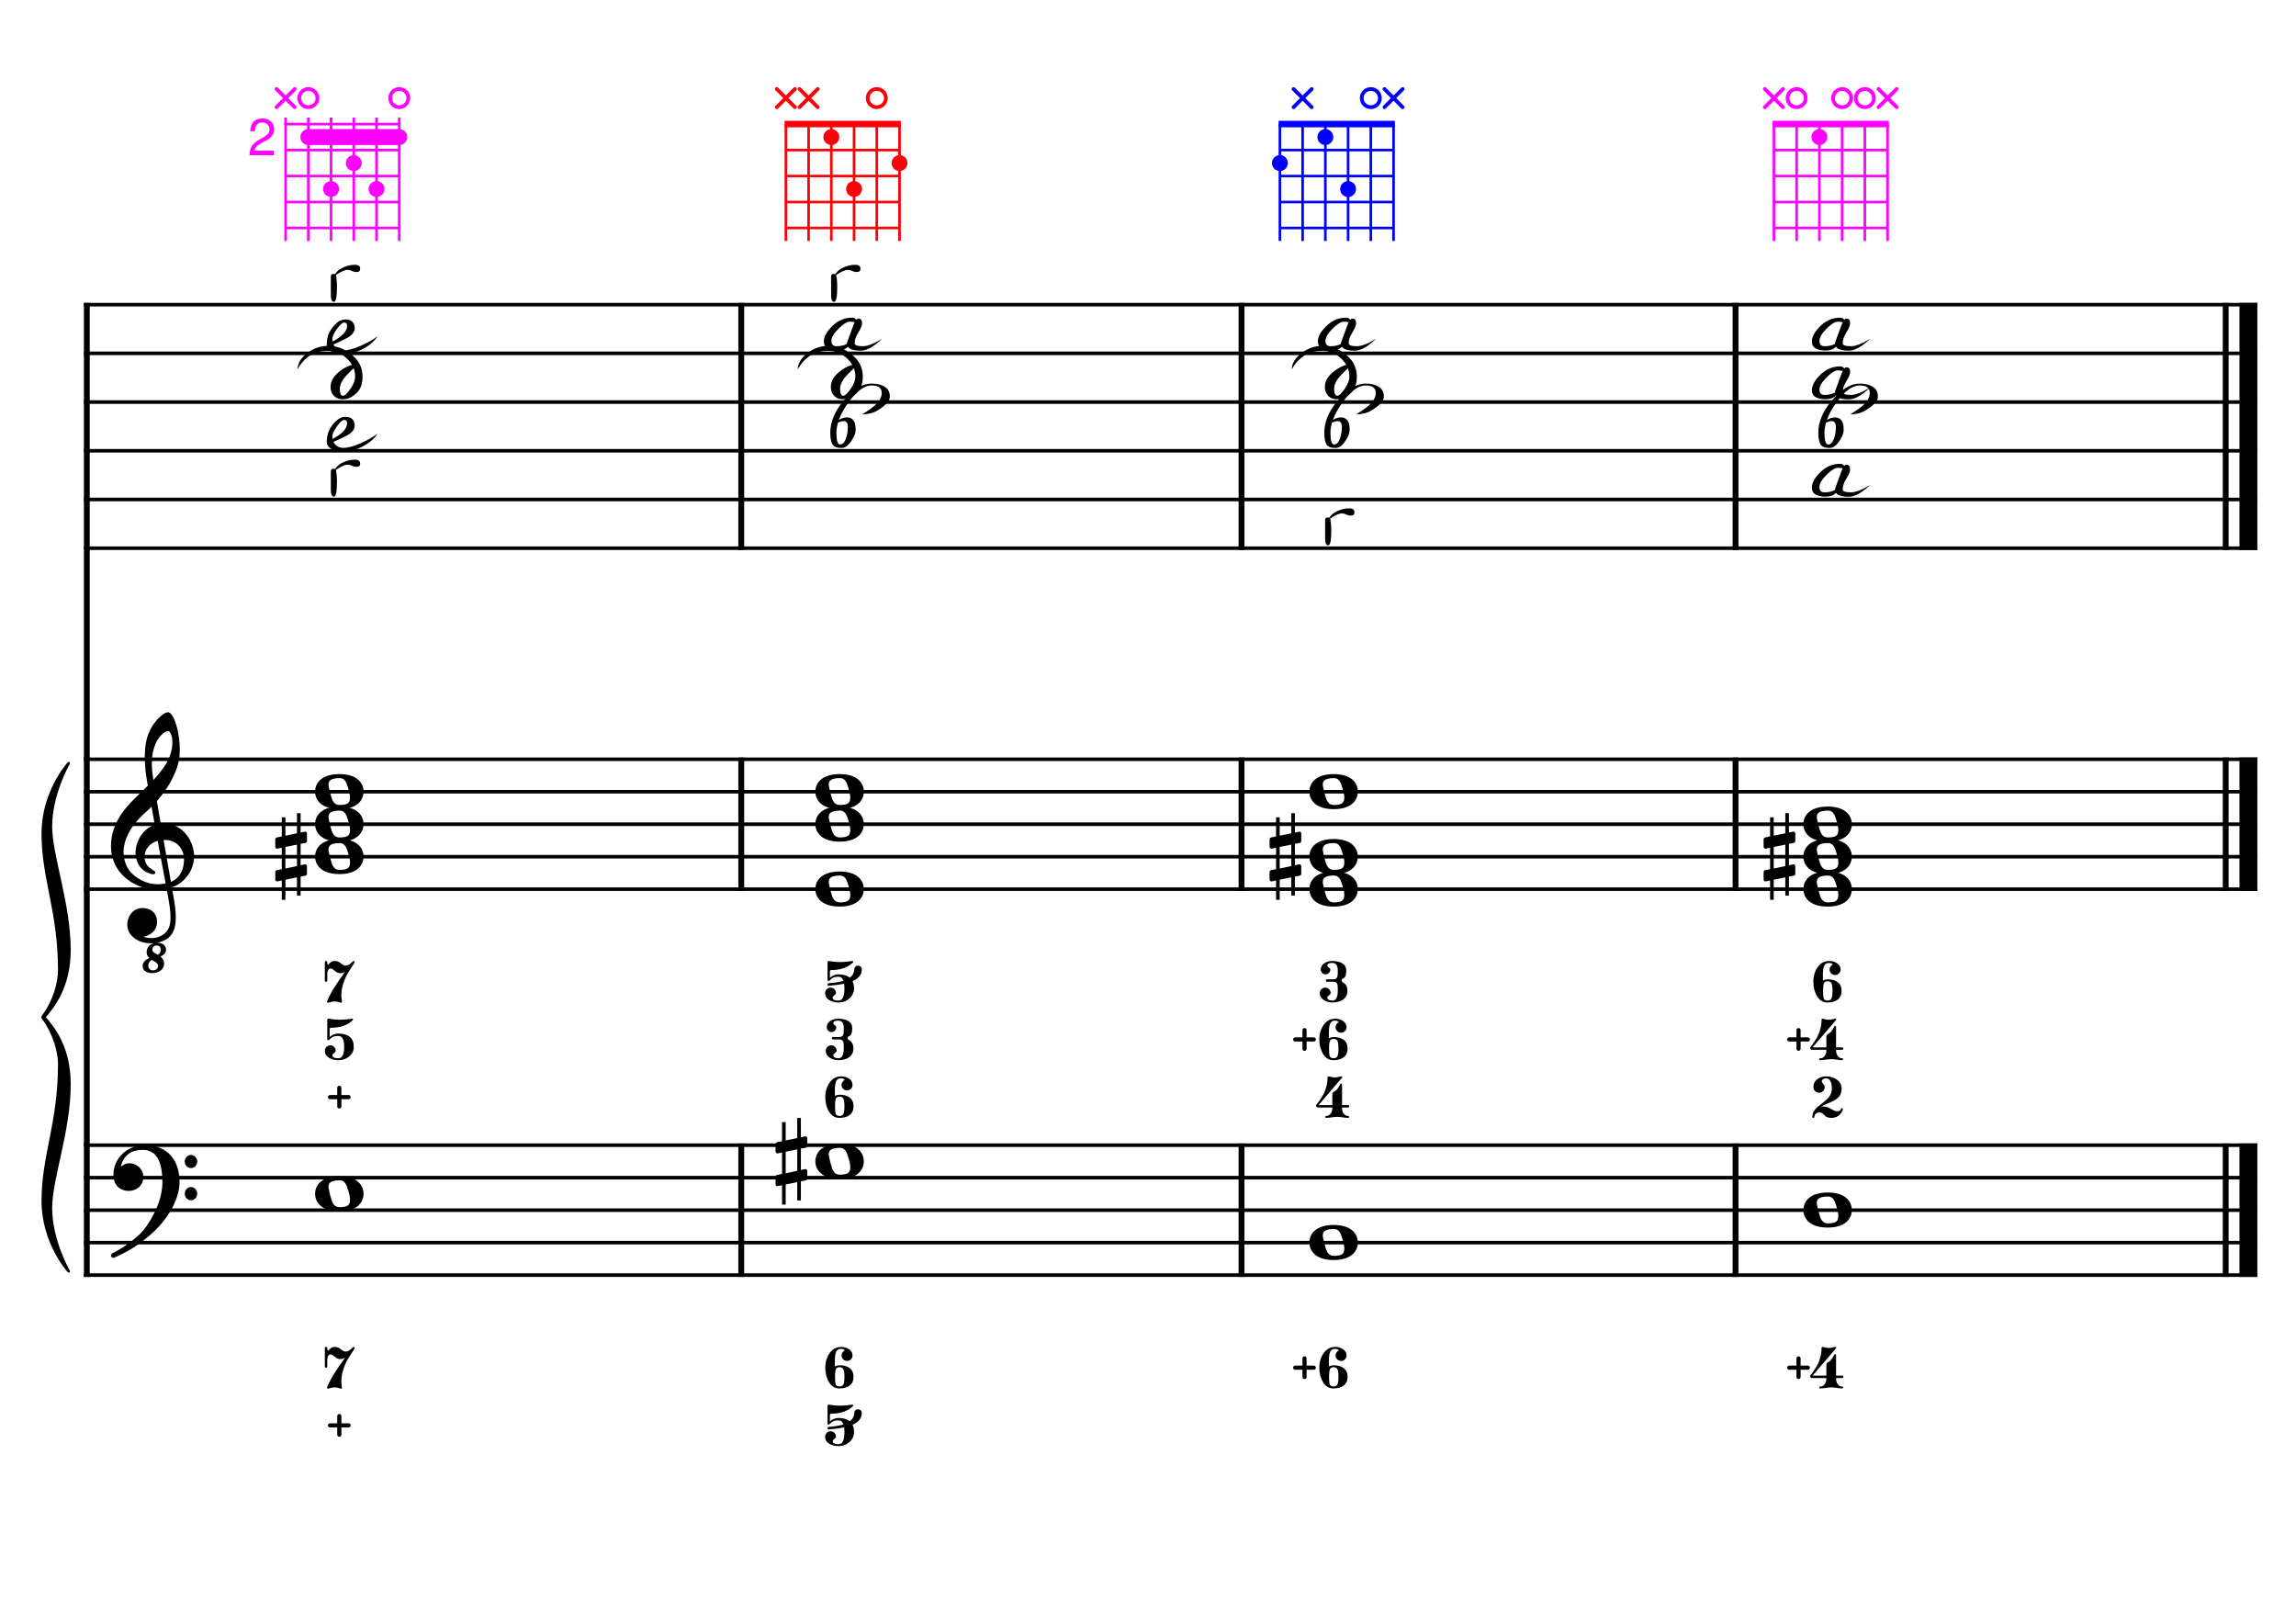 <?xml version="1.0" encoding="UTF-8" standalone="no"?>
<svg width="4209.45px" height="2976.38px" viewBox="0 0 4209.45 2976.38"
 xmlns="http://www.w3.org/2000/svg" xmlns:xlink="http://www.w3.org/1999/xlink" version="1.2" baseProfile="tiny">
<title>La Mineur (11)</title>
<desc>Generated by MuseScore 3.6.2</desc>
<polyline class="StaffLines" fill="none" stroke="#000000" stroke-width="6.55" stroke-linejoin="bevel" points="153.819,558.425 4138.58,558.425"/>
<polyline class="StaffLines" fill="none" stroke="#000000" stroke-width="6.55" stroke-linejoin="bevel" points="153.819,647.717 4138.58,647.717"/>
<polyline class="StaffLines" fill="none" stroke="#000000" stroke-width="6.55" stroke-linejoin="bevel" points="153.819,737.008 4138.58,737.008"/>
<polyline class="StaffLines" fill="none" stroke="#000000" stroke-width="6.55" stroke-linejoin="bevel" points="153.819,826.299 4138.58,826.299"/>
<polyline class="StaffLines" fill="none" stroke="#000000" stroke-width="6.55" stroke-linejoin="bevel" points="153.819,915.591 4138.58,915.591"/>
<polyline class="StaffLines" fill="none" stroke="#000000" stroke-width="6.55" stroke-linejoin="bevel" points="153.819,1004.88 4138.58,1004.88"/>
<polyline class="StaffLines" fill="none" stroke="#000000" stroke-width="6.55" stroke-linejoin="bevel" points="153.819,1391.81 4138.58,1391.81"/>
<polyline class="StaffLines" fill="none" stroke="#000000" stroke-width="6.55" stroke-linejoin="bevel" points="153.819,1451.34 4138.58,1451.34"/>
<polyline class="StaffLines" fill="none" stroke="#000000" stroke-width="6.55" stroke-linejoin="bevel" points="153.819,1510.87 4138.58,1510.87"/>
<polyline class="StaffLines" fill="none" stroke="#000000" stroke-width="6.55" stroke-linejoin="bevel" points="153.819,1570.39 4138.58,1570.39"/>
<polyline class="StaffLines" fill="none" stroke="#000000" stroke-width="6.55" stroke-linejoin="bevel" points="153.819,1629.92 4138.58,1629.92"/>
<polyline class="StaffLines" fill="none" stroke="#000000" stroke-width="6.55" stroke-linejoin="bevel" points="153.819,2099.26 4138.58,2099.26"/>
<polyline class="StaffLines" fill="none" stroke="#000000" stroke-width="6.55" stroke-linejoin="bevel" points="153.819,2158.79 4138.58,2158.79"/>
<polyline class="StaffLines" fill="none" stroke="#000000" stroke-width="6.55" stroke-linejoin="bevel" points="153.819,2218.32 4138.58,2218.32"/>
<polyline class="StaffLines" fill="none" stroke="#000000" stroke-width="6.55" stroke-linejoin="bevel" points="153.819,2277.85 4138.58,2277.85"/>
<polyline class="StaffLines" fill="none" stroke="#000000" stroke-width="6.55" stroke-linejoin="bevel" points="153.819,2337.37 4138.58,2337.37"/>
<polyline class="BarLine" fill="none" stroke="#000000" stroke-width="10.71" stroke-linejoin="bevel" points="159.176,2095.99 159.176,2340.65"/>
<polyline class="BarLine" fill="none" stroke="#000000" stroke-width="10.71" stroke-linejoin="bevel" points="1359.02,2095.99 1359.02,2340.65"/>
<polyline class="BarLine" fill="none" stroke="#000000" stroke-width="10.71" stroke-linejoin="bevel" points="2276.19,2095.99 2276.19,2340.65"/>
<polyline class="BarLine" fill="none" stroke="#000000" stroke-width="10.71" stroke-linejoin="bevel" points="3181.93,2095.99 3181.93,2340.65"/>
<polyline class="BarLine" fill="none" stroke="#000000" stroke-width="10.71" stroke-linejoin="bevel" points="4080.54,2095.99 4080.54,2340.65"/>
<polyline class="BarLine" fill="none" stroke="#000000" stroke-width="32.74" stroke-linejoin="bevel" points="4122.21,2095.99 4122.21,2340.65"/>
<polyline class="BarLine" fill="none" stroke="#000000" stroke-width="10.71" stroke-linejoin="bevel" points="159.176,1388.54 159.176,2099.26"/>
<polyline class="BarLine" fill="none" stroke="#000000" stroke-width="10.71" stroke-linejoin="bevel" points="1359.02,1388.54 1359.02,1633.2"/>
<polyline class="BarLine" fill="none" stroke="#000000" stroke-width="10.71" stroke-linejoin="bevel" points="2276.19,1388.54 2276.19,1633.2"/>
<polyline class="BarLine" fill="none" stroke="#000000" stroke-width="10.71" stroke-linejoin="bevel" points="3181.93,1388.54 3181.93,1633.2"/>
<polyline class="BarLine" fill="none" stroke="#000000" stroke-width="10.71" stroke-linejoin="bevel" points="4080.54,1388.54 4080.54,1633.2"/>
<polyline class="BarLine" fill="none" stroke="#000000" stroke-width="32.74" stroke-linejoin="bevel" points="4122.21,1388.54 4122.21,1633.2"/>
<polyline class="BarLine" fill="none" stroke="#000000" stroke-width="10.71" stroke-linejoin="bevel" points="159.176,555.151 159.176,1391.81"/>
<polyline class="BarLine" fill="none" stroke="#000000" stroke-width="10.71" stroke-linejoin="bevel" points="1359.02,555.151 1359.02,1008.16"/>
<polyline class="BarLine" fill="none" stroke="#000000" stroke-width="10.71" stroke-linejoin="bevel" points="2276.19,555.151 2276.19,1008.16"/>
<polyline class="BarLine" fill="none" stroke="#000000" stroke-width="10.71" stroke-linejoin="bevel" points="3181.93,555.151 3181.93,1008.16"/>
<polyline class="BarLine" fill="none" stroke="#000000" stroke-width="10.71" stroke-linejoin="bevel" points="4080.54,555.151 4080.54,1008.16"/>
<polyline class="BarLine" fill="none" stroke="#000000" stroke-width="32.74" stroke-linejoin="bevel" points="4122.21,555.151 4122.21,1008.16"/>
<path class="Accidental" transform="matrix(2.381,0,0,2.381,1421.89,2129.03)" d="M23.3,-10.6 C23.9,-10.7 24.4,-11.4 24.4,-12 L24.4,-17.9 C24.4,-18.7 23.8,-19.3 23,-19.3 L22.8,-19.3 L19.5,-18.6 L19.5,-33.5 L16.7,-33.5 L16.7,-18 L7.8,-16.2 L7.8,-30.3 L5,-30.3 L5,-15.6 L1.1,-14.8 C0.5,-14.7 0,-14 0,-13.4 L0,-13.2 L0,-7.4 L0,-7.6 C0,-6.8 0.6,-6.2 1.4,-6.2 L1.7,-6.2 L5,-6.9 L5,9.6 L1.1,10.4 C0.5,10.5 0,11.2 0,11.8 L0,17.6 C0,18.4 0.6,19 1.4,19 L1.7,19 L5,18.3 L5,33.2 L7.8,33.2 L7.8,17.7 L16.7,15.9 L16.7,30 L19.5,30 L19.5,15.3 L23.3,14.6 C23.9,14.5 24.4,13.8 24.4,13.2 L24.4,7.3 C24.4,6.5 23.8,5.9 23,5.9 L22.8,5.9 L19.5,6.6 L19.5,-9.9 L23.3,-10.6 M7.8,9.1 L7.8,-7.5 L16.7,-9.3 L16.7,7.2 L7.8,9.1 "/>
<path class="Accidental" transform="matrix(2.381,0,0,2.381,504.71,1570.39)" d="M23.3,-10.6 C23.9,-10.7 24.4,-11.4 24.4,-12 L24.4,-17.9 C24.4,-18.7 23.8,-19.3 23,-19.3 L22.8,-19.3 L19.5,-18.6 L19.5,-33.5 L16.7,-33.5 L16.7,-18 L7.8,-16.2 L7.8,-30.3 L5,-30.3 L5,-15.6 L1.1,-14.8 C0.5,-14.7 0,-14 0,-13.4 L0,-13.2 L0,-7.4 L0,-7.6 C0,-6.8 0.6,-6.2 1.4,-6.2 L1.7,-6.2 L5,-6.9 L5,9.6 L1.1,10.4 C0.5,10.5 0,11.2 0,11.8 L0,17.6 C0,18.4 0.6,19 1.4,19 L1.7,19 L5,18.3 L5,33.2 L7.8,33.2 L7.8,17.7 L16.7,15.9 L16.7,30 L19.5,30 L19.5,15.3 L23.3,14.6 C23.9,14.5 24.4,13.8 24.4,13.2 L24.4,7.3 C24.4,6.5 23.8,5.9 23,5.9 L22.8,5.9 L19.5,6.6 L19.5,-9.9 L23.3,-10.6 M7.8,9.1 L7.8,-7.5 L16.7,-9.3 L16.7,7.2 L7.8,9.1 "/>
<path class="Accidental" transform="matrix(2.381,0,0,2.381,2327.62,1570.39)" d="M23.3,-10.6 C23.9,-10.7 24.4,-11.4 24.4,-12 L24.4,-17.9 C24.4,-18.7 23.8,-19.3 23,-19.3 L22.8,-19.3 L19.5,-18.6 L19.5,-33.5 L16.7,-33.5 L16.7,-18 L7.8,-16.2 L7.8,-30.3 L5,-30.3 L5,-15.6 L1.1,-14.8 C0.5,-14.7 0,-14 0,-13.4 L0,-13.2 L0,-7.4 L0,-7.6 C0,-6.8 0.6,-6.2 1.4,-6.2 L1.7,-6.2 L5,-6.9 L5,9.6 L1.1,10.4 C0.5,10.5 0,11.2 0,11.8 L0,17.6 C0,18.4 0.6,19 1.4,19 L1.7,19 L5,18.3 L5,33.2 L7.8,33.2 L7.8,17.7 L16.7,15.9 L16.7,30 L19.5,30 L19.5,15.3 L23.3,14.6 C23.9,14.5 24.4,13.8 24.4,13.2 L24.4,7.3 C24.4,6.5 23.8,5.9 23,5.9 L22.8,5.9 L19.5,6.6 L19.5,-9.9 L23.3,-10.6 M7.8,9.1 L7.8,-7.5 L16.7,-9.3 L16.7,7.2 L7.8,9.1 "/>
<path class="Accidental" transform="matrix(2.381,0,0,2.381,3233.36,1570.39)" d="M23.3,-10.6 C23.9,-10.7 24.4,-11.4 24.4,-12 L24.4,-17.9 C24.4,-18.7 23.8,-19.3 23,-19.3 L22.8,-19.3 L19.5,-18.6 L19.5,-33.5 L16.7,-33.5 L16.7,-18 L7.8,-16.2 L7.8,-30.3 L5,-30.3 L5,-15.6 L1.1,-14.8 C0.5,-14.7 0,-14 0,-13.4 L0,-13.2 L0,-7.4 L0,-7.6 C0,-6.8 0.6,-6.2 1.4,-6.2 L1.7,-6.2 L5,-6.9 L5,9.6 L1.1,10.4 C0.5,10.5 0,11.2 0,11.8 L0,17.6 C0,18.4 0.6,19 1.4,19 L1.7,19 L5,18.3 L5,33.2 L7.8,33.2 L7.8,17.7 L16.7,15.9 L16.7,30 L19.5,30 L19.5,15.3 L23.3,14.6 C23.9,14.5 24.4,13.8 24.4,13.2 L24.4,7.3 C24.4,6.5 23.8,5.9 23,5.9 L22.8,5.9 L19.5,6.6 L19.5,-9.9 L23.3,-10.6 M7.8,9.1 L7.8,-7.5 L16.7,-9.3 L16.7,7.2 L7.8,9.1 "/>
<path class="Note" transform="matrix(2.381,0,0,2.381,577.687,2188.56)" d="M18.7,-13.6 C4.9,-13.6 0,-6.6 0,-0.1 C0,6.4 4.9,13.4 18.7,13.4 C32.5,13.4 37.3,6.4 37.3,-0.1 C37.3,-6.6 32.5,-13.6 18.7,-13.6 M10.4,-4.5 C10.3,-4.9 10.3,-5.3 10.3,-5.7 C10.3,-6.5 10.5,-7.3 10.9,-8 C11.6,-9 12.8,-9.7 14.3,-10 C15.6,-10.3 16.3,-10.5 18.9,-10.5 L19,-10.5 C23,-10.5 24.3,-6.8 25.4,-3 L25.7,-2 C26.5,0.6 26.9,2.8 26.9,4.5 C26.9,5.7 26.7,6.8 26.3,7.6 C25.7,8.7 24.7,9.4 23,9.8 C22.1,10 20.6,10.1 20.6,10.1 C20.1,10.1 19.7,10.2 19.3,10.2 C16.1,10.2 14.1,9 12.7,4.7 C11.5,1 11.3,-0.1 10.4,-4.5"/>
<path class="Note" transform="matrix(2.381,0,0,2.381,1494.86,2129.03)" d="M18.7,-13.6 C4.9,-13.6 0,-6.6 0,-0.1 C0,6.4 4.9,13.4 18.7,13.4 C32.5,13.4 37.3,6.4 37.3,-0.1 C37.3,-6.6 32.5,-13.6 18.7,-13.6 M10.4,-4.5 C10.3,-4.9 10.3,-5.3 10.3,-5.7 C10.3,-6.5 10.5,-7.3 10.9,-8 C11.6,-9 12.8,-9.7 14.3,-10 C15.6,-10.3 16.3,-10.5 18.9,-10.5 L19,-10.5 C23,-10.5 24.3,-6.8 25.4,-3 L25.7,-2 C26.5,0.6 26.9,2.8 26.9,4.5 C26.9,5.7 26.7,6.8 26.3,7.6 C25.7,8.7 24.7,9.4 23,9.8 C22.1,10 20.6,10.1 20.6,10.1 C20.1,10.1 19.7,10.2 19.3,10.2 C16.1,10.2 14.1,9 12.7,4.7 C11.5,1 11.3,-0.1 10.4,-4.5"/>
<path class="Note" transform="matrix(2.381,0,0,2.381,2400.6,2277.85)" d="M18.7,-13.6 C4.9,-13.6 0,-6.6 0,-0.1 C0,6.4 4.9,13.4 18.7,13.4 C32.5,13.4 37.3,6.4 37.3,-0.1 C37.3,-6.6 32.5,-13.6 18.7,-13.6 M10.4,-4.5 C10.3,-4.9 10.3,-5.3 10.3,-5.7 C10.3,-6.5 10.5,-7.3 10.9,-8 C11.6,-9 12.8,-9.7 14.3,-10 C15.6,-10.3 16.3,-10.5 18.9,-10.5 L19,-10.5 C23,-10.5 24.3,-6.8 25.4,-3 L25.7,-2 C26.5,0.6 26.9,2.8 26.9,4.5 C26.9,5.7 26.7,6.8 26.3,7.6 C25.7,8.7 24.7,9.4 23,9.8 C22.1,10 20.6,10.1 20.6,10.1 C20.1,10.1 19.7,10.2 19.3,10.2 C16.1,10.2 14.1,9 12.7,4.7 C11.5,1 11.3,-0.1 10.4,-4.5"/>
<path class="Note" transform="matrix(2.381,0,0,2.381,3306.33,2218.32)" d="M18.7,-13.6 C4.9,-13.6 0,-6.6 0,-0.1 C0,6.4 4.9,13.4 18.7,13.4 C32.5,13.4 37.3,6.4 37.3,-0.1 C37.3,-6.6 32.5,-13.6 18.7,-13.6 M10.4,-4.5 C10.3,-4.9 10.3,-5.3 10.3,-5.7 C10.3,-6.5 10.5,-7.3 10.9,-8 C11.6,-9 12.8,-9.7 14.3,-10 C15.6,-10.3 16.3,-10.5 18.9,-10.5 L19,-10.5 C23,-10.5 24.3,-6.8 25.4,-3 L25.7,-2 C26.5,0.6 26.9,2.8 26.9,4.5 C26.9,5.7 26.7,6.8 26.3,7.6 C25.7,8.7 24.7,9.4 23,9.8 C22.1,10 20.6,10.1 20.6,10.1 C20.1,10.1 19.7,10.2 19.3,10.2 C16.1,10.2 14.1,9 12.7,4.7 C11.5,1 11.3,-0.1 10.4,-4.5"/>
<path class="Note" transform="matrix(2.381,0,0,2.381,577.687,1570.39)" d="M18.7,-13.6 C4.9,-13.6 0,-6.6 0,-0.1 C0,6.4 4.9,13.4 18.7,13.4 C32.5,13.4 37.3,6.4 37.3,-0.1 C37.3,-6.6 32.5,-13.6 18.7,-13.6 M10.4,-4.5 C10.3,-4.9 10.3,-5.3 10.3,-5.7 C10.3,-6.5 10.5,-7.3 10.9,-8 C11.6,-9 12.8,-9.7 14.3,-10 C15.6,-10.3 16.3,-10.5 18.9,-10.5 L19,-10.5 C23,-10.5 24.3,-6.8 25.4,-3 L25.7,-2 C26.5,0.6 26.9,2.8 26.9,4.5 C26.9,5.7 26.7,6.8 26.3,7.6 C25.7,8.7 24.7,9.4 23,9.8 C22.1,10 20.6,10.1 20.6,10.1 C20.1,10.1 19.7,10.2 19.3,10.2 C16.1,10.2 14.1,9 12.7,4.7 C11.5,1 11.3,-0.1 10.4,-4.5"/>
<path class="Note" transform="matrix(2.381,0,0,2.381,577.687,1510.87)" d="M18.7,-13.6 C4.9,-13.6 0,-6.6 0,-0.1 C0,6.4 4.9,13.4 18.7,13.4 C32.5,13.4 37.3,6.4 37.3,-0.1 C37.3,-6.6 32.5,-13.6 18.7,-13.6 M10.4,-4.5 C10.3,-4.9 10.3,-5.3 10.3,-5.7 C10.3,-6.5 10.5,-7.3 10.9,-8 C11.6,-9 12.8,-9.7 14.3,-10 C15.6,-10.3 16.3,-10.5 18.9,-10.5 L19,-10.5 C23,-10.5 24.3,-6.8 25.4,-3 L25.7,-2 C26.5,0.6 26.9,2.8 26.9,4.5 C26.9,5.7 26.7,6.8 26.3,7.6 C25.7,8.7 24.7,9.4 23,9.8 C22.1,10 20.6,10.1 20.6,10.1 C20.1,10.1 19.7,10.2 19.3,10.2 C16.1,10.2 14.1,9 12.7,4.7 C11.5,1 11.3,-0.1 10.4,-4.5"/>
<path class="Note" transform="matrix(2.381,0,0,2.381,577.687,1451.34)" d="M18.7,-13.6 C4.9,-13.6 0,-6.6 0,-0.1 C0,6.4 4.9,13.4 18.7,13.4 C32.5,13.4 37.3,6.4 37.3,-0.1 C37.3,-6.6 32.5,-13.6 18.7,-13.6 M10.4,-4.5 C10.3,-4.9 10.3,-5.3 10.3,-5.7 C10.3,-6.5 10.5,-7.3 10.9,-8 C11.6,-9 12.8,-9.7 14.3,-10 C15.6,-10.3 16.3,-10.5 18.9,-10.5 L19,-10.5 C23,-10.5 24.3,-6.8 25.4,-3 L25.7,-2 C26.5,0.6 26.9,2.8 26.9,4.5 C26.9,5.7 26.7,6.8 26.3,7.6 C25.7,8.7 24.7,9.4 23,9.8 C22.1,10 20.6,10.1 20.6,10.1 C20.1,10.1 19.7,10.2 19.3,10.2 C16.1,10.2 14.1,9 12.7,4.7 C11.5,1 11.3,-0.1 10.4,-4.5"/>
<path class="Note" transform="matrix(2.381,0,0,2.381,1494.86,1629.92)" d="M18.7,-13.6 C4.9,-13.6 0,-6.6 0,-0.1 C0,6.4 4.9,13.4 18.7,13.4 C32.5,13.4 37.3,6.4 37.3,-0.1 C37.3,-6.6 32.5,-13.6 18.7,-13.6 M10.4,-4.5 C10.3,-4.9 10.3,-5.3 10.3,-5.7 C10.3,-6.5 10.5,-7.3 10.9,-8 C11.6,-9 12.8,-9.7 14.3,-10 C15.6,-10.3 16.3,-10.5 18.9,-10.5 L19,-10.5 C23,-10.5 24.3,-6.8 25.4,-3 L25.7,-2 C26.5,0.6 26.9,2.8 26.9,4.5 C26.9,5.7 26.7,6.8 26.3,7.6 C25.7,8.7 24.7,9.4 23,9.8 C22.1,10 20.6,10.1 20.6,10.1 C20.1,10.1 19.7,10.2 19.3,10.2 C16.1,10.2 14.1,9 12.7,4.7 C11.5,1 11.3,-0.1 10.4,-4.5"/>
<path class="Note" transform="matrix(2.381,0,0,2.381,1494.86,1510.87)" d="M18.7,-13.6 C4.9,-13.6 0,-6.6 0,-0.1 C0,6.4 4.9,13.4 18.7,13.4 C32.5,13.4 37.3,6.4 37.3,-0.1 C37.3,-6.6 32.5,-13.6 18.7,-13.6 M10.4,-4.5 C10.3,-4.9 10.3,-5.3 10.3,-5.7 C10.3,-6.5 10.5,-7.3 10.9,-8 C11.6,-9 12.8,-9.7 14.3,-10 C15.6,-10.3 16.3,-10.5 18.9,-10.5 L19,-10.5 C23,-10.5 24.3,-6.8 25.4,-3 L25.7,-2 C26.5,0.6 26.9,2.8 26.9,4.5 C26.9,5.7 26.7,6.8 26.3,7.6 C25.7,8.7 24.7,9.4 23,9.8 C22.1,10 20.6,10.1 20.6,10.1 C20.1,10.1 19.7,10.2 19.3,10.2 C16.1,10.2 14.1,9 12.7,4.7 C11.5,1 11.3,-0.1 10.4,-4.5"/>
<path class="Note" transform="matrix(2.381,0,0,2.381,1494.86,1451.34)" d="M18.7,-13.6 C4.9,-13.6 0,-6.6 0,-0.1 C0,6.4 4.9,13.4 18.7,13.4 C32.5,13.4 37.3,6.4 37.3,-0.1 C37.3,-6.6 32.5,-13.6 18.7,-13.6 M10.4,-4.5 C10.3,-4.9 10.3,-5.3 10.3,-5.7 C10.3,-6.5 10.5,-7.3 10.9,-8 C11.6,-9 12.8,-9.7 14.3,-10 C15.6,-10.3 16.3,-10.5 18.9,-10.5 L19,-10.5 C23,-10.5 24.3,-6.8 25.4,-3 L25.7,-2 C26.5,0.6 26.9,2.8 26.9,4.5 C26.9,5.7 26.7,6.8 26.3,7.6 C25.7,8.7 24.7,9.4 23,9.8 C22.1,10 20.6,10.1 20.6,10.1 C20.1,10.1 19.7,10.2 19.3,10.2 C16.1,10.2 14.1,9 12.7,4.7 C11.5,1 11.3,-0.1 10.4,-4.5"/>
<path class="Note" transform="matrix(2.381,0,0,2.381,2400.6,1629.92)" d="M18.7,-13.6 C4.9,-13.6 0,-6.6 0,-0.1 C0,6.4 4.9,13.4 18.7,13.4 C32.5,13.4 37.3,6.4 37.3,-0.1 C37.3,-6.6 32.5,-13.6 18.7,-13.6 M10.4,-4.5 C10.3,-4.9 10.3,-5.3 10.3,-5.7 C10.3,-6.5 10.5,-7.3 10.9,-8 C11.6,-9 12.8,-9.7 14.3,-10 C15.6,-10.3 16.3,-10.5 18.9,-10.5 L19,-10.5 C23,-10.5 24.3,-6.8 25.4,-3 L25.7,-2 C26.5,0.6 26.9,2.8 26.9,4.5 C26.9,5.7 26.7,6.8 26.3,7.6 C25.7,8.7 24.7,9.4 23,9.8 C22.1,10 20.6,10.1 20.6,10.1 C20.1,10.1 19.7,10.2 19.3,10.2 C16.1,10.2 14.1,9 12.7,4.7 C11.5,1 11.3,-0.1 10.4,-4.5"/>
<path class="Note" transform="matrix(2.381,0,0,2.381,2400.6,1570.39)" d="M18.7,-13.6 C4.9,-13.6 0,-6.6 0,-0.1 C0,6.4 4.9,13.4 18.7,13.4 C32.5,13.4 37.3,6.4 37.3,-0.1 C37.3,-6.6 32.5,-13.6 18.7,-13.6 M10.4,-4.5 C10.3,-4.9 10.3,-5.3 10.3,-5.7 C10.3,-6.5 10.5,-7.3 10.9,-8 C11.6,-9 12.8,-9.7 14.3,-10 C15.6,-10.3 16.3,-10.5 18.9,-10.5 L19,-10.5 C23,-10.5 24.3,-6.8 25.4,-3 L25.7,-2 C26.5,0.6 26.9,2.8 26.9,4.5 C26.9,5.7 26.7,6.8 26.3,7.6 C25.7,8.7 24.7,9.4 23,9.8 C22.1,10 20.6,10.1 20.6,10.1 C20.1,10.1 19.7,10.2 19.3,10.2 C16.1,10.2 14.1,9 12.7,4.7 C11.5,1 11.3,-0.1 10.4,-4.5"/>
<path class="Note" transform="matrix(2.381,0,0,2.381,2400.6,1451.34)" d="M18.7,-13.6 C4.9,-13.6 0,-6.6 0,-0.1 C0,6.4 4.9,13.4 18.7,13.4 C32.5,13.4 37.3,6.4 37.3,-0.1 C37.3,-6.6 32.5,-13.6 18.7,-13.6 M10.4,-4.5 C10.3,-4.9 10.3,-5.3 10.3,-5.7 C10.3,-6.5 10.5,-7.3 10.9,-8 C11.6,-9 12.8,-9.7 14.3,-10 C15.6,-10.3 16.3,-10.5 18.9,-10.5 L19,-10.5 C23,-10.5 24.3,-6.8 25.4,-3 L25.7,-2 C26.5,0.6 26.9,2.8 26.9,4.5 C26.9,5.7 26.7,6.8 26.3,7.6 C25.7,8.7 24.7,9.4 23,9.8 C22.1,10 20.6,10.1 20.6,10.1 C20.1,10.1 19.7,10.2 19.3,10.2 C16.1,10.2 14.1,9 12.7,4.7 C11.5,1 11.3,-0.1 10.4,-4.5"/>
<path class="Note" transform="matrix(2.381,0,0,2.381,3306.33,1629.92)" d="M18.7,-13.6 C4.9,-13.6 0,-6.6 0,-0.1 C0,6.4 4.9,13.4 18.7,13.4 C32.5,13.4 37.3,6.4 37.3,-0.1 C37.3,-6.6 32.5,-13.6 18.7,-13.6 M10.4,-4.5 C10.3,-4.9 10.3,-5.3 10.3,-5.7 C10.3,-6.5 10.5,-7.3 10.9,-8 C11.6,-9 12.8,-9.7 14.3,-10 C15.6,-10.3 16.3,-10.5 18.9,-10.5 L19,-10.5 C23,-10.5 24.3,-6.8 25.4,-3 L25.7,-2 C26.5,0.6 26.9,2.8 26.9,4.5 C26.9,5.7 26.7,6.8 26.3,7.6 C25.7,8.7 24.7,9.4 23,9.8 C22.1,10 20.6,10.1 20.6,10.1 C20.1,10.1 19.7,10.2 19.3,10.2 C16.1,10.2 14.1,9 12.7,4.7 C11.5,1 11.3,-0.1 10.4,-4.5"/>
<path class="Note" transform="matrix(2.381,0,0,2.381,3306.33,1570.39)" d="M18.7,-13.6 C4.9,-13.6 0,-6.6 0,-0.1 C0,6.4 4.9,13.4 18.7,13.4 C32.5,13.4 37.3,6.4 37.3,-0.1 C37.3,-6.6 32.5,-13.6 18.7,-13.6 M10.4,-4.5 C10.3,-4.9 10.3,-5.3 10.3,-5.7 C10.3,-6.5 10.5,-7.3 10.9,-8 C11.6,-9 12.8,-9.7 14.3,-10 C15.6,-10.3 16.3,-10.5 18.9,-10.5 L19,-10.5 C23,-10.5 24.3,-6.8 25.4,-3 L25.7,-2 C26.5,0.6 26.9,2.8 26.9,4.5 C26.9,5.7 26.7,6.8 26.3,7.6 C25.7,8.7 24.7,9.4 23,9.8 C22.1,10 20.6,10.1 20.6,10.1 C20.1,10.1 19.7,10.2 19.3,10.2 C16.1,10.2 14.1,9 12.7,4.7 C11.5,1 11.3,-0.1 10.4,-4.5"/>
<path class="Note" transform="matrix(2.381,0,0,2.381,3306.33,1510.87)" d="M18.7,-13.6 C4.9,-13.6 0,-6.6 0,-0.1 C0,6.4 4.9,13.4 18.7,13.4 C32.5,13.4 37.3,6.4 37.3,-0.1 C37.3,-6.6 32.5,-13.6 18.7,-13.6 M10.4,-4.5 C10.3,-4.9 10.3,-5.3 10.3,-5.7 C10.3,-6.5 10.5,-7.3 10.9,-8 C11.6,-9 12.8,-9.7 14.3,-10 C15.6,-10.3 16.3,-10.5 18.9,-10.5 L19,-10.5 C23,-10.5 24.3,-6.8 25.4,-3 L25.7,-2 C26.5,0.6 26.9,2.8 26.9,4.5 C26.9,5.7 26.7,6.8 26.3,7.6 C25.7,8.7 24.7,9.4 23,9.8 C22.1,10 20.6,10.1 20.6,10.1 C20.1,10.1 19.7,10.2 19.3,10.2 C16.1,10.2 14.1,9 12.7,4.7 C11.5,1 11.3,-0.1 10.4,-4.5"/>
<path class="Note" d="M612.23,910.409 C608.434,910.409 606.536,906.342 606.536,898.207 L606.536,864.157 C606.536,860.903 608.124,859.276 611.3,859.276 C612.695,859.276 613.741,859.392 614.438,859.625 C616.917,855.286 620.984,851.645 626.64,848.701 C634.542,844.595 642.561,842.542 650.696,842.542 C657.126,842.542 660.341,844.943 660.341,849.747 C660.341,853.775 658.172,855.79 653.833,855.79 C650.734,855.79 647.79,855.093 645.001,853.698 C642.522,852.458 639.888,851.839 637.099,851.839 C632.296,851.839 625.207,854.976 615.832,861.252 C617.15,867.527 617.808,874.848 617.808,883.216 C617.808,901.344 615.949,910.409 612.23,910.409"/>
<path class="Note" d="M692.299,616.271 C685.946,626.265 675.914,634.555 662.201,641.14 C650.27,646.873 639.113,649.74 628.732,649.74 C620.442,649.74 613.547,648.074 608.046,644.743 C602.081,641.102 599.098,636.763 599.098,631.727 C599.098,620.339 602.081,610.538 608.046,602.326 C616.181,591.17 624.393,585.592 632.683,585.592 C638.571,585.592 642.755,586.754 645.234,589.078 C648.643,592.099 650.347,596.244 650.347,601.512 C650.347,608.95 644.808,615.419 633.729,620.92 C622.96,626.265 615.484,629.752 611.3,631.379 C612.23,633.315 613.431,635.059 614.903,636.608 C618.544,640.482 623.502,642.419 629.778,642.419 C637.68,642.419 648.294,639.513 661.62,633.703 C674.403,628.047 684.629,622.237 692.299,616.271 M609.673,626.033 C615.484,623.089 620.791,619.641 625.594,615.69 C632.722,609.88 636.286,603.604 636.286,596.864 C636.286,593.068 634.542,591.17 631.056,591.17 C628.112,591.17 624.083,594.54 618.97,601.28 C612.54,609.647 609.325,616.465 609.325,621.733 C609.325,623.205 609.441,624.638 609.673,626.033"/>
<path class="Note" d="M612.23,553.244 C608.434,553.244 606.536,549.176 606.536,541.041 L606.536,506.992 C606.536,503.738 608.124,502.111 611.3,502.111 C612.695,502.111 613.741,502.227 614.438,502.459 C616.917,498.121 620.984,494.48 626.64,491.536 C634.542,487.429 642.561,485.376 650.696,485.376 C657.126,485.376 660.341,487.778 660.341,492.581 C660.341,496.61 658.172,498.624 653.833,498.624 C650.734,498.624 647.79,497.927 645.001,496.533 C642.522,495.293 639.888,494.673 637.099,494.673 C632.296,494.673 625.207,497.811 615.832,504.086 C617.15,510.362 617.808,517.683 617.808,526.05 C617.808,544.179 615.949,553.244 612.23,553.244"/>
<path class="Note" d="M692.299,794.854 C685.946,804.848 675.914,813.138 662.201,819.723 C650.27,825.456 639.113,828.323 628.732,828.323 C620.442,828.323 613.547,826.657 608.046,823.326 C602.081,819.684 599.098,815.346 599.098,810.31 C599.098,798.921 602.081,789.121 608.046,780.909 C616.181,769.752 624.393,764.174 632.683,764.174 C638.571,764.174 642.755,765.336 645.234,767.661 C648.643,770.682 650.347,774.827 650.347,780.095 C650.347,787.533 644.808,794.002 633.729,799.502 C622.96,804.848 615.484,808.334 611.3,809.961 C612.23,811.898 613.431,813.641 614.903,815.191 C618.544,819.065 623.502,821.001 629.778,821.001 C637.68,821.001 648.294,818.096 661.62,812.286 C674.403,806.63 684.629,800.819 692.299,794.854 M609.673,804.616 C615.484,801.672 620.791,798.224 625.594,794.273 C632.722,788.462 636.286,782.187 636.286,775.447 C636.286,771.65 634.542,769.752 631.056,769.752 C628.112,769.752 624.083,773.122 618.97,779.863 C612.54,788.23 609.325,795.048 609.325,800.316 C609.325,801.788 609.441,803.221 609.673,804.616"/>
<path class="Note" d="M545.418,677.207 C545.728,665.509 552.197,655.127 564.825,646.063 C576.059,638.005 588.338,633.977 601.664,633.977 C620.335,633.977 636.798,641.298 651.053,655.94 C660.118,665.315 664.65,676.936 664.65,690.804 C664.65,703.277 661.319,712.845 654.656,719.508 C646.521,727.72 637.922,731.826 628.857,731.826 C622.659,731.826 617.856,730.432 614.447,727.643 C608.869,723.072 606.08,716.951 606.08,709.281 C606.08,699.365 611.038,690.3 620.955,682.088 C629.09,675.348 637.263,670.932 645.475,668.84 C643.306,665.121 640.556,661.635 637.224,658.381 C626.843,648.232 615.067,643.157 601.896,643.157 C588.183,643.157 576.833,646.14 567.846,652.106 C558.55,658.226 551.073,666.593 545.418,677.207 M648.381,674.999 C644.12,678.95 639.858,683.173 635.597,687.666 C627.23,696.498 623.047,704.865 623.047,712.768 C623.047,721.212 624.983,725.435 628.857,725.435 C632.343,725.435 637.224,720.67 643.5,711.141 C648.536,703.548 651.053,696.576 651.053,690.223 C651.053,684.8 650.162,679.725 648.381,674.999"/>
<path class="Note" d="M1573.68,583.965 C1578.25,583.965 1580.54,586.831 1580.54,592.564 C1580.54,596.593 1578.02,602.597 1572.98,610.577 C1568.96,617.007 1566.94,623.283 1566.94,629.403 C1566.94,632.889 1572.02,634.633 1582.17,634.633 C1590.53,634.633 1602.19,630.1 1617.14,621.036 C1602.11,635.524 1589.06,642.767 1577.98,642.767 C1567.99,642.767 1561.01,641.257 1557.06,638.235 C1556.06,637.46 1555.2,636.531 1554.51,635.446 C1550.63,640.172 1544.16,642.535 1535.1,642.535 C1526.42,642.535 1519.76,640.753 1515.11,637.189 C1512.01,634.787 1510.46,630.953 1510.46,625.684 C1510.46,617.317 1515.42,608.175 1525.34,598.259 C1535.95,587.645 1548.23,582.338 1562.18,582.338 C1565.66,582.338 1568.22,583.616 1569.85,586.173 C1571.16,584.701 1572.44,583.965 1573.68,583.965 M1552.88,630.217 C1552.8,629.597 1552.76,628.977 1552.76,628.357 C1552.76,628.047 1556.71,617.24 1564.62,595.934 C1565.39,593.843 1566.17,592.061 1566.94,590.589 C1563.92,589.969 1560.94,589.659 1557.99,589.659 C1552.57,589.659 1545.37,594.269 1536.38,603.488 C1528.32,611.7 1524.29,618.789 1524.29,624.755 C1524.29,631.34 1527.43,634.633 1533.71,634.633 C1541.3,634.633 1547.69,633.161 1552.88,630.217"/>
<path class="Note" d="M1580.77,759.642 C1591.23,753.057 1598.82,747.672 1603.55,743.489 C1612.23,735.819 1616.56,728.071 1616.56,720.246 C1616.56,711.105 1610.44,706.534 1598.2,706.534 C1585.34,706.534 1571.94,715.792 1557.99,734.308 C1548.54,746.859 1541.84,758.712 1537.89,769.869 C1542.77,766.692 1547.92,765.104 1553.34,765.104 C1558.46,765.104 1562.53,767.389 1565.55,771.96 C1567.64,775.137 1568.68,780.56 1568.68,788.23 C1568.68,795.125 1565.04,803.221 1557.76,812.518 C1553.27,818.251 1548.27,821.118 1542.77,821.118 C1535.8,821.118 1530.92,819.723 1528.13,816.934 C1524.18,812.983 1522.2,805.158 1522.2,793.459 C1522.2,773.781 1530.14,754.412 1546.02,735.354 C1563.92,713.894 1581.08,703.163 1597.51,703.163 C1610.21,703.163 1619.7,706.146 1625.98,712.112 C1629.62,715.598 1631.44,720.634 1631.44,727.219 C1631.44,734.579 1624.19,742.791 1609.71,751.856 C1602.11,756.659 1592.47,759.255 1580.77,759.642 M1536.38,774.749 C1534.44,781.257 1533.47,787.494 1533.47,793.459 C1533.47,807.637 1535.72,814.726 1540.21,814.726 C1544.47,814.726 1547.81,811.704 1550.21,805.662 C1553,798.844 1554.39,791.29 1554.39,783 C1554.39,775.64 1551.95,771.96 1547.07,771.96 C1543.66,771.96 1540.1,772.89 1536.38,774.749"/>
<path class="Note" d="M1529.41,553.244 C1525.61,553.244 1523.71,549.176 1523.71,541.041 L1523.71,506.992 C1523.71,503.738 1525.3,502.111 1528.48,502.111 C1529.87,502.111 1530.92,502.227 1531.61,502.459 C1534.09,498.121 1538.16,494.48 1543.82,491.536 C1551.72,487.429 1559.74,485.376 1567.87,485.376 C1574.3,485.376 1577.52,487.778 1577.52,492.581 C1577.52,496.61 1575.35,498.624 1571.01,498.624 C1567.91,498.624 1564.97,497.927 1562.18,496.533 C1559.7,495.293 1557.06,494.673 1554.27,494.673 C1549.47,494.673 1542.38,497.811 1533.01,504.086 C1534.32,510.362 1534.98,517.683 1534.98,526.05 C1534.98,544.179 1533.12,553.244 1529.41,553.244"/>
<path class="Note" d="M1462.59,677.207 C1462.9,665.509 1469.37,655.127 1482,646.063 C1493.23,638.005 1505.51,633.977 1518.84,633.977 C1537.51,633.977 1553.97,641.298 1568.23,655.94 C1577.29,665.315 1581.83,676.936 1581.83,690.804 C1581.83,703.277 1578.49,712.845 1571.83,719.508 C1563.7,727.72 1555.1,731.826 1546.03,731.826 C1539.83,731.826 1535.03,730.432 1531.62,727.643 C1526.04,723.072 1523.26,716.951 1523.26,709.281 C1523.26,699.365 1528.21,690.3 1538.13,682.088 C1546.27,675.348 1554.44,670.932 1562.65,668.84 C1560.48,665.121 1557.73,661.635 1554.4,658.381 C1544.02,648.232 1532.24,643.157 1519.07,643.157 C1505.36,643.157 1494.01,646.14 1485.02,652.106 C1475.73,658.226 1468.25,666.593 1462.59,677.207 M1565.56,674.999 C1561.29,678.95 1557.03,683.173 1552.77,687.666 C1544.41,696.498 1540.22,704.865 1540.22,712.768 C1540.22,721.212 1542.16,725.435 1546.03,725.435 C1549.52,725.435 1554.4,720.67 1560.68,711.141 C1565.71,703.548 1568.23,696.576 1568.23,690.223 C1568.23,684.8 1567.34,679.725 1565.56,674.999"/>
<path class="Note" d="M2435.14,999.7 C2431.34,999.7 2429.45,995.633 2429.45,987.498 L2429.45,953.448 C2429.45,950.194 2431.03,948.567 2434.21,948.567 C2435.61,948.567 2436.65,948.684 2437.35,948.916 C2439.83,944.578 2443.89,940.936 2449.55,937.992 C2457.45,933.886 2465.47,931.833 2473.61,931.833 C2480.04,931.833 2483.25,934.235 2483.25,939.038 C2483.25,943.067 2481.08,945.081 2476.74,945.081 C2473.64,945.081 2470.7,944.384 2467.91,942.989 C2465.43,941.75 2462.8,941.13 2460.01,941.13 C2455.21,941.13 2448.12,944.268 2438.74,950.543 C2440.06,956.818 2440.72,964.14 2440.72,972.507 C2440.72,990.636 2438.86,999.7 2435.14,999.7"/>
<path class="Note" d="M2479.42,583.965 C2483.99,583.965 2486.27,586.831 2486.27,592.564 C2486.27,596.593 2483.76,602.597 2478.72,610.577 C2474.69,617.007 2472.68,623.283 2472.68,629.403 C2472.68,632.889 2477.75,634.633 2487.9,634.633 C2496.27,634.633 2507.93,630.1 2522.88,621.036 C2507.85,635.524 2494.8,642.767 2483.72,642.767 C2473.72,642.767 2466.75,641.257 2462.8,638.235 C2461.79,637.46 2460.94,636.531 2460.24,635.446 C2456.37,640.172 2449.9,642.535 2440.83,642.535 C2432.16,642.535 2425.49,640.753 2420.85,637.189 C2417.75,634.787 2416.2,630.953 2416.2,625.684 C2416.2,617.317 2421.16,608.175 2431.07,598.259 C2441.69,587.645 2453.97,582.338 2467.91,582.338 C2471.4,582.338 2473.95,583.616 2475.58,586.173 C2476.9,584.701 2478.18,583.965 2479.42,583.965 M2458.62,630.217 C2458.54,629.597 2458.5,628.977 2458.5,628.357 C2458.5,628.047 2462.45,617.24 2470.35,595.934 C2471.13,593.843 2471.9,592.061 2472.68,590.589 C2469.66,589.969 2466.67,589.659 2463.73,589.659 C2458.31,589.659 2451.1,594.269 2442.11,603.488 C2434.06,611.7 2430.03,618.789 2430.03,624.755 C2430.03,631.34 2433.16,634.633 2439.44,634.633 C2447.03,634.633 2453.42,633.161 2458.62,630.217"/>
<path class="Note" d="M2486.51,759.642 C2496.96,753.057 2504.56,747.672 2509.28,743.489 C2517.96,735.819 2522.3,728.071 2522.3,720.246 C2522.3,711.105 2516.18,706.534 2503.94,706.534 C2491.08,706.534 2477.67,715.792 2463.73,734.308 C2454.28,746.859 2447.58,758.712 2443.62,769.869 C2448.5,766.692 2453.66,765.104 2459.08,765.104 C2464.19,765.104 2468.26,767.389 2471.28,771.96 C2473.37,775.137 2474.42,780.56 2474.42,788.23 C2474.42,795.125 2470.78,803.221 2463.5,812.518 C2459,818.251 2454.01,821.118 2448.5,821.118 C2441.53,821.118 2436.65,819.723 2433.86,816.934 C2429.91,812.983 2427.94,805.158 2427.94,793.459 C2427.94,773.781 2435.88,754.412 2451.76,735.354 C2469.66,713.894 2486.82,703.163 2503.24,703.163 C2515.95,703.163 2525.44,706.146 2531.71,712.112 C2535.35,715.598 2537.17,720.634 2537.17,727.219 C2537.17,734.579 2529.93,742.791 2515.44,751.856 C2507.85,756.659 2498.2,759.255 2486.51,759.642 M2442.11,774.749 C2440.18,781.257 2439.21,787.494 2439.21,793.459 C2439.21,807.637 2441.45,814.726 2445.95,814.726 C2450.21,814.726 2453.54,811.704 2455.94,805.662 C2458.73,798.844 2460.13,791.29 2460.13,783 C2460.13,775.64 2457.69,771.96 2452.8,771.96 C2449.4,771.96 2445.83,772.89 2442.11,774.749"/>
<path class="Note" d="M2368.33,677.207 C2368.64,665.509 2375.11,655.127 2387.74,646.063 C2398.97,638.005 2411.25,633.977 2424.57,633.977 C2443.25,633.977 2459.71,641.298 2473.96,655.94 C2483.03,665.315 2487.56,676.936 2487.56,690.804 C2487.56,703.277 2484.23,712.845 2477.57,719.508 C2469.43,727.72 2460.83,731.826 2451.77,731.826 C2445.57,731.826 2440.77,730.432 2437.36,727.643 C2431.78,723.072 2428.99,716.951 2428.99,709.281 C2428.99,699.365 2433.95,690.3 2443.87,682.088 C2452,675.348 2460.17,670.932 2468.39,668.84 C2466.22,665.121 2463.47,661.635 2460.13,658.381 C2449.75,648.232 2437.98,643.157 2424.81,643.157 C2411.09,643.157 2399.74,646.14 2390.76,652.106 C2381.46,658.226 2373.98,666.593 2368.33,677.207 M2471.29,674.999 C2467.03,678.95 2462.77,683.173 2458.51,687.666 C2450.14,696.498 2445.96,704.865 2445.96,712.768 C2445.96,721.212 2447.89,725.435 2451.77,725.435 C2455.25,725.435 2460.13,720.67 2466.41,711.141 C2471.45,703.548 2473.96,696.576 2473.96,690.223 C2473.96,684.8 2473.07,679.725 2471.29,674.999"/>
<path class="Note" d="M3385.15,851.839 C3389.72,851.839 3392.01,854.705 3392.01,860.438 C3392.01,864.467 3389.49,870.471 3384.45,878.451 C3380.43,884.881 3378.41,891.157 3378.41,897.277 C3378.41,900.763 3383.49,902.507 3393.64,902.507 C3402,902.507 3413.66,897.974 3428.61,888.91 C3413.58,903.398 3400.53,910.641 3389.45,910.641 C3379.46,910.641 3372.48,909.131 3368.53,906.109 C3367.53,905.334 3366.67,904.405 3365.98,903.32 C3362.1,908.046 3355.63,910.409 3346.57,910.409 C3337.89,910.409 3331.23,908.627 3326.58,905.063 C3323.48,902.662 3321.93,898.827 3321.93,893.558 C3321.93,885.191 3326.89,876.049 3336.81,866.133 C3347.42,855.519 3359.7,850.212 3373.65,850.212 C3377.13,850.212 3379.69,851.49 3381.32,854.047 C3382.63,852.575 3383.91,851.839 3385.15,851.839 M3364.35,898.091 C3364.27,897.471 3364.23,896.851 3364.23,896.231 C3364.23,895.921 3368.19,885.114 3376.09,863.808 C3376.86,861.717 3377.64,859.935 3378.41,858.463 C3375.39,857.843 3372.41,857.533 3369.46,857.533 C3364.04,857.533 3356.84,862.143 3347.85,871.362 C3339.79,879.574 3335.76,886.663 3335.76,892.629 C3335.76,899.214 3338.9,902.507 3345.18,902.507 C3352.77,902.507 3359.16,901.035 3364.35,898.091"/>
<path class="Note" d="M3385.15,583.965 C3389.72,583.965 3392.01,586.831 3392.01,592.564 C3392.01,596.593 3389.49,602.597 3384.45,610.577 C3380.43,617.007 3378.41,623.283 3378.41,629.403 C3378.41,632.889 3383.49,634.633 3393.64,634.633 C3402,634.633 3413.66,630.1 3428.61,621.036 C3413.58,635.524 3400.53,642.767 3389.45,642.767 C3379.46,642.767 3372.48,641.257 3368.53,638.235 C3367.53,637.46 3366.67,636.531 3365.98,635.446 C3362.1,640.172 3355.63,642.535 3346.57,642.535 C3337.89,642.535 3331.23,640.753 3326.58,637.189 C3323.48,634.787 3321.93,630.953 3321.93,625.684 C3321.93,617.317 3326.89,608.175 3336.81,598.259 C3347.42,587.645 3359.7,582.338 3373.65,582.338 C3377.13,582.338 3379.69,583.616 3381.32,586.173 C3382.63,584.701 3383.91,583.965 3385.15,583.965 M3364.35,630.217 C3364.27,629.597 3364.23,628.977 3364.23,628.357 C3364.23,628.047 3368.19,617.24 3376.09,595.934 C3376.86,593.843 3377.64,592.061 3378.41,590.589 C3375.39,589.969 3372.41,589.659 3369.46,589.659 C3364.04,589.659 3356.84,594.269 3347.85,603.488 C3339.79,611.7 3335.76,618.789 3335.76,624.755 C3335.76,631.34 3338.9,634.633 3345.18,634.633 C3352.77,634.633 3359.16,633.161 3364.35,630.217"/>
<path class="Note" d="M3392.24,759.642 C3402.7,753.057 3410.29,747.672 3415.02,743.489 C3423.7,735.819 3428.03,728.071 3428.03,720.246 C3428.03,711.105 3421.91,706.534 3409.67,706.534 C3396.81,706.534 3383.41,715.792 3369.46,734.308 C3360.01,746.859 3353.31,758.712 3349.36,769.869 C3354.24,766.692 3359.39,765.104 3364.81,765.104 C3369.93,765.104 3374,767.389 3377.02,771.96 C3379.11,775.137 3380.15,780.56 3380.15,788.23 C3380.15,795.125 3376.51,803.221 3369.23,812.518 C3364.74,818.251 3359.74,821.118 3354.24,821.118 C3347.27,821.118 3342.39,819.723 3339.6,816.934 C3335.65,812.983 3333.67,805.158 3333.67,793.459 C3333.67,773.781 3341.61,754.412 3357.49,735.354 C3375.39,713.894 3392.55,703.163 3408.98,703.163 C3421.68,703.163 3431.17,706.146 3437.45,712.112 C3441.09,715.598 3442.91,720.634 3442.91,727.219 C3442.91,734.579 3435.66,742.791 3421.18,751.856 C3413.58,756.659 3403.94,759.255 3392.24,759.642 M3347.85,774.749 C3345.91,781.257 3344.94,787.494 3344.94,793.459 C3344.94,807.637 3347.19,814.726 3351.68,814.726 C3355.94,814.726 3359.28,811.704 3361.68,805.662 C3364.47,798.844 3365.86,791.29 3365.86,783 C3365.86,775.64 3363.42,771.96 3358.54,771.96 C3355.13,771.96 3351.57,772.89 3347.85,774.749"/>
<path class="Note" d="M3385.15,673.256 C3389.72,673.256 3392.01,676.122 3392.01,681.856 C3392.01,685.884 3389.49,691.888 3384.45,699.868 C3380.43,706.299 3378.41,712.574 3378.41,718.694 C3378.41,722.181 3383.49,723.924 3393.64,723.924 C3402,723.924 3413.66,719.392 3428.61,710.327 C3413.58,724.815 3400.53,732.059 3389.45,732.059 C3379.46,732.059 3372.48,730.548 3368.53,727.526 C3367.53,726.752 3366.67,725.822 3365.98,724.737 C3362.1,729.463 3355.63,731.826 3346.57,731.826 C3337.89,731.826 3331.23,730.044 3326.58,726.481 C3323.48,724.079 3321.93,720.244 3321.93,714.976 C3321.93,706.608 3326.89,697.467 3336.81,687.55 C3347.42,676.936 3359.7,671.629 3373.65,671.629 C3377.13,671.629 3379.69,672.907 3381.32,675.464 C3382.63,673.992 3383.91,673.256 3385.15,673.256 M3364.35,719.508 C3364.27,718.888 3364.23,718.268 3364.23,717.648 C3364.23,717.339 3368.19,706.531 3376.09,685.226 C3376.86,683.134 3377.64,681.352 3378.41,679.88 C3375.39,679.26 3372.41,678.95 3369.46,678.95 C3364.04,678.95 3356.84,683.56 3347.85,692.779 C3339.79,700.992 3335.76,708.08 3335.76,714.046 C3335.76,720.631 3338.9,723.924 3345.18,723.924 C3352.77,723.924 3359.16,722.452 3364.35,719.508"/>
<path class="Clef" transform="matrix(2.381,0,0,2.381,203.482,2158.79)" d="M25.4,-25.1 C17.8,-25.1 11.7,-20.7 11.6,-20.7 C5.8,-16.4 3.5,-11.3 2.6,-7.8 C2.1,-6 1.9,-4.2 1.9,-2.5 C1.9,-0.1 2.3,2.1 3.2,4 C4.4,6.7 6.7,8.6 9.7,9.6 C10.9,10 12.2,10.2 13.5,10.2 C15.7,10.2 18,9.6 19.9,8.5 C23,6.8 24.9,3.2 24.9,-0.7 C24.9,-4.2 23.1,-7.4 20.1,-9.3 C18,-10.7 16,-11.1 14.3,-11.1 C13.1,-11.1 12,-10.9 11.1,-10.6 C10.1,-10.2 8.4,-9.2 7.6,-8.5 C7.9,-10.4 9.1,-13.3 10.2,-14.9 C11.3,-16.5 13.5,-18.5 15.2,-19.4 C17.7,-20.8 20.9,-21.4 24.4,-21.4 C34.6,-21.4 39.6,-13.2 39.6,3.6 C39.6,12.9 36.1,21.8 33.1,27.7 C29.8,34.3 25.4,40.6 21.5,44.1 C11.1,53.6 1.3,58.1 1.2,58.1 C1.2,58.1 -0.3,59 0.1,60.5 C0.4,61.5 1.3,61.7 1.9,61.7 C2,61.7 2.3,61.6 2.4,61.6 C2.5,61.6 13.9,56.9 23,49.8 C28.1,46.1 32.7,42.1 36.7,37.8 C40.3,33.9 43.4,29.7 45.9,25.5 C50.3,18 52.8,10.2 52.8,3.5 C52.8,-4.8 50.6,-11.7 46.5,-16.6 C41.8,-22.2 34.7,-25.1 25.4,-25.1 M56.8,-12.4 C56.8,-9.6 59,-7.4 61.6,-7.4 C64.2,-7.4 66.4,-9.6 66.4,-12.4 C66.4,-15.2 64.2,-17.5 61.6,-17.5 C59,-17.5 56.8,-15.2 56.8,-12.4 M56.8,12.3 C56.8,15.1 59,17.4 61.6,17.4 C64.2,17.4 66.4,15.1 66.4,12.3 C66.4,9.5 64.2,7.2 61.6,7.2 C59,7.2 56.8,9.5 56.8,12.3"/>
<path class="Clef" transform="matrix(2.381,0,0,2.381,203.482,1570.39)" d="M63.37,-5.89 C62.14,-11.32 59.5,-15.14 58.72,-16.18 C55.53,-20.45 51.52,-23.3 46.83,-24.65 C43.72,-25.54 40.72,-25.65 38.3,-25.47 C37.26,-31.48 36.26,-37.36 35.35,-42.81 C40.79,-48.97 44.42,-54.77 46.69,-59.07 C50.16,-65.65 51.31,-70.23 51.36,-70.43 C53.08,-75.64 53.44,-83.34 52.34,-91.55 C51.33,-99.1 49.24,-105.81 46.89,-109.06 C45.86,-110.49 44.81,-111.22 43.77,-111.22 C42.55,-111.22 40.04,-109.98 37.15,-107.21 C34.85,-105.01 31.58,-101.12 29.02,-95.11 C26.02,-88.05 25.81,-78.56 26.16,-71.84 C26.54,-64.57 27.65,-58.88 27.66,-58.83 C27.68,-58.74 27.94,-57.24 28.39,-54.67 C28.16,-54.44 27.92,-54.22 27.67,-53.98 C26.63,-52.98 25.44,-51.84 24.06,-50.46 C23.2,-49.6 22.25,-48.69 21.25,-47.72 C12.79,-39.57 0,-27.25 0,-8.1 C0,-3.4 0.9,1.02 2.68,5.03 C4.27,8.63 6.57,11.91 9.5,14.78 C17.23,22.33 27.82,25.54 34.88,25.38 C37.83,25.31 40.46,25.07 42.85,24.62 C44.68,34.22 45.82,41.25 45.86,46.59 C45.9,53.1 44.25,57.07 40.35,59.84 C37.92,61.57 35.11,62.52 32.01,62.67 C29.42,62.79 27.16,62.32 25.73,61.91 L25.72,61.91 C25.72,61.91 25.43,61.83 25.42,61.63 C25.41,61.45 25.76,61.4 25.77,61.4 L25.79,61.4 C27.71,60.96 31.28,59.73 33.64,56.43 C35.44,53.91 36.31,49.29 34.47,45.35 C33.36,42.96 30.85,40.01 25.23,39.56 C22.74,39.36 20.47,39.87 18.47,41.07 C16.66,42.15 15.16,43.79 14.11,45.79 C11.65,50.49 12.11,56.22 15.24,60.06 C18.2,63.68 22.82,65.99 28.25,66.57 C29.1,66.66 29.95,66.7 30.8,66.7 C31.51,66.7 32.22,66.67 32.92,66.61 C31.72,66.94 30.64,67.49 29.77,68.25 C28.28,69.54 27.44,71.38 27.44,73.41 C27.44,75.28 28.06,76.65 29.55,78.04 C28.41,78.5 27.55,78.98 26.79,79.56 C25.25,80.73 24.34,82.46 24.34,84.19 C24.34,87.45 27.3,89.63 31.72,89.63 C37.13,89.63 40.91,86.63 40.91,82.35 C40.91,80.12 39.91,78.18 38.08,76.83 C41.01,75.62 42.37,73.94 42.37,71.56 C42.39,70.05 41.69,68.61 40.49,67.69 C39.28,66.74 37.62,66.24 35.69,66.24 L35.51,66.24 C38.28,65.7 40.92,64.7 43.21,63.28 C46.87,60.71 48.99,56.73 49.67,51.1 C50.23,46.46 49.84,40.55 48.44,32.48 C48.08,30.39 47.54,27.36 46.88,23.6 C52.63,21.68 56.79,18.11 60.56,12.26 C63.85,6.52 64.8,0.42 63.37,-5.89 M32.39,87.54 C30.19,87.54 28.73,86.12 28.73,84.01 C28.73,82.11 29.65,80.5 31.32,79.47 C31.68,79.66 31.77,79.71 32.11,79.88 C33.3,80.48 33.3,80.48 33.55,80.63 L33.56,80.64 C35.47,81.73 36.25,82.76 36.25,84.18 C36.24,86.09 34.59,87.54 32.39,87.54 M38.31,71.63 C38.31,73.27 37.73,74.34 36.18,75.53 C34.74,74.78 34.35,74.56 33.98,74.34 L33.88,74.28 C32.33,73.34 31.85,72.66 31.85,71.4 C31.85,69.6 33.23,68.34 35.19,68.34 C37.17,68.35 38.31,69.55 38.31,71.63 M33.15,-83.81 C34.93,-89.55 37.67,-92.8 39.66,-94.53 C41.41,-96.05 43.06,-96.76 43.98,-96.76 C44.12,-96.76 44.24,-96.74 44.34,-96.71 C44.8,-96.57 45.33,-96 45.8,-95.13 C48.11,-90.84 47.37,-84.13 46.03,-79.69 C44.4,-74.29 41.48,-68.68 32.69,-59.06 C32.52,-60.17 32.36,-61.22 32.21,-62.2 C30.95,-70.49 31.27,-77.76 33.15,-83.81 M29.15,20.31 C24.51,19.09 20.08,16.59 16.32,13.09 C15.01,11.86 13.14,9.69 11.67,6.3 C10.31,3.14 9.65,-0.29 9.7,-3.88 C9.77,-8.57 11.08,-13.39 13.59,-18.18 C16.51,-23.76 21.07,-29.29 27.13,-34.62 C28.58,-35.9 29.95,-37.18 31.24,-38.46 C32,-34.2 32.83,-29.51 33.71,-24.63 C29.86,-23.36 25.11,-20.21 22,-14.56 C18.47,-7.99 18.61,-2.47 19.34,1.01 C20.28,5.47 22.81,9.23 26.27,11.32 C27.2,11.88 31.33,14.01 33.17,13.43 C33.54,13.31 33.81,13.09 33.95,12.76 C34.46,11.59 33.44,10.95 31.88,9.99 C31.28,9.62 30.61,9.2 29.88,8.67 C26.56,6.18 25.11,1.73 26.18,-2.65 C26.76,-5.05 28.04,-7.21 29.88,-8.91 C31.55,-10.46 33.59,-11.56 35.97,-12.2 C38.01,-0.96 40.07,10.19 41.71,18.55 C41.84,19.24 41.98,19.91 42.11,20.58 C37.71,21.51 33.37,21.42 29.15,20.31 M54.9,10.1 C53.73,13.28 51.27,17.35 46.14,19.41 C46.07,18.99 45.99,18.56 45.91,18.13 C44.36,9.37 42.43,-1.61 40.47,-12.87 C50.82,-13.35 55.09,-5.91 55.98,-1.08 C56.45,1.45 56.45,5.89 54.9,10.1"/>
<path class="FiguredBass" d="M601.775,2475.9 C601.961,2475.9 602.363,2475.5 602.981,2474.69 C605.641,2470.92 609.352,2469.03 614.114,2469.03 C617.949,2469.03 621.567,2470.46 624.969,2473.3 C628.37,2476.15 631.185,2477.57 633.411,2477.57 C635.823,2477.57 638.112,2476.86 640.276,2475.44 C642.441,2474.01 644.157,2472.59 645.425,2471.17 C646.693,2469.75 647.513,2469.03 647.884,2469.03 C648.502,2469.03 649.059,2469.24 649.554,2469.64 C650.049,2470.04 650.296,2470.55 650.296,2471.17 C650.296,2471.6 649.028,2473.74 646.492,2477.57 C643.956,2481.4 641.142,2485.84 638.05,2490.88 C634.957,2495.92 632.143,2502.22 629.607,2509.76 C627.072,2517.31 625.804,2524.51 625.804,2531.38 C625.804,2534.04 626.082,2537.1 626.639,2540.56 C627.072,2543.22 627.072,2544.74 626.639,2545.11 C626.329,2545.42 625.804,2545.57 625.062,2545.57 C624.752,2545.57 623.314,2545.17 620.748,2544.37 C618.181,2543.56 615.722,2543.16 613.372,2543.16 C611.269,2543.16 608.842,2543.56 606.089,2544.37 C603.337,2545.17 601.806,2545.57 601.497,2545.57 C600.817,2545.57 600.26,2545.29 599.827,2544.74 C599.394,2544.18 599.332,2543.59 599.642,2542.98 C603.291,2534.25 607.728,2525.77 612.955,2517.51 C618.181,2509.25 624.721,2499.74 632.576,2488.98 C629.607,2490.59 626.608,2491.39 623.577,2491.39 C620.361,2491.39 617.114,2489.96 613.836,2487.08 C610.558,2484.2 607.868,2482.77 605.765,2482.77 C604.218,2482.77 602.873,2483.65 601.729,2485.41 C600.585,2487.17 600.013,2489.82 600.013,2493.34 L600.013,2504.75 C600.013,2506.3 599.301,2507.07 597.879,2507.07 C596.333,2507.07 595.56,2506.3 595.56,2504.75 L595.56,2471.35 C595.56,2469.81 596.333,2469.03 597.879,2469.03 C599.301,2469.03 600.013,2469.81 600.013,2471.35 L600.013,2473.49 C600.013,2473.98 600.136,2474.42 600.384,2474.79 C601.126,2475.53 601.59,2475.9 601.775,2475.9"/>
<path class="FiguredBass" d="M624.788,2632.58 C624.108,2633.33 623.211,2633.7 622.098,2633.7 C620.984,2633.7 620.072,2633.31 619.361,2632.54 C618.65,2631.76 618.294,2630.88 618.294,2629.89 L618.294,2616.63 L605.027,2616.63 C603.914,2616.63 603.002,2616.24 602.291,2615.47 C601.579,2614.69 601.224,2613.81 601.224,2612.82 C601.224,2611.83 601.579,2610.95 602.291,2610.18 C603.002,2609.4 603.914,2609.02 605.027,2609.02 L618.294,2609.02 L618.294,2595.75 C618.294,2594.76 618.65,2593.88 619.361,2593.11 C620.072,2592.33 620.984,2591.95 622.098,2591.95 C623.211,2591.95 624.123,2592.33 624.834,2593.11 C625.546,2593.88 625.901,2594.76 625.901,2595.75 L625.901,2609.02 L639.168,2609.02 C640.281,2609.02 641.194,2609.4 641.905,2610.18 C642.616,2610.95 642.972,2611.83 642.972,2612.82 C642.972,2613.81 642.616,2614.69 641.905,2615.47 C641.194,2616.24 640.281,2616.63 639.168,2616.63 L625.901,2616.63 L625.901,2629.89 C625.901,2630.88 625.53,2631.78 624.788,2632.58"/>
<path class="FiguredBass" d="M1542.05,2472.56 C1537.47,2472.56 1534.43,2474.4 1532.91,2478.08 C1531.4,2481.76 1530.64,2486.97 1530.64,2493.71 L1530.64,2504.66 C1533.86,2503.36 1536.64,2502.68 1538.99,2502.62 C1547.03,2502.62 1553.35,2504.4 1557.96,2507.95 C1562.57,2511.51 1564.87,2516.8 1564.87,2523.82 C1564.87,2530.84 1562.54,2536.14 1557.87,2539.73 C1553.2,2543.32 1546.91,2545.11 1538.99,2545.11 C1530.89,2545.11 1524.55,2541.35 1519.97,2533.84 C1515.39,2526.32 1513.11,2517.4 1513.11,2507.07 C1513.11,2496.81 1515.77,2487.9 1521.08,2480.35 C1526.4,2472.81 1533.39,2469.03 1542.05,2469.03 C1547.74,2469.03 1552.66,2470.47 1556.8,2473.35 C1560.95,2476.22 1563.02,2480.01 1563.02,2484.71 C1563.02,2487.44 1562.03,2489.79 1560.05,2491.76 C1558.07,2493.74 1555.7,2494.73 1552.95,2494.73 C1550.2,2494.73 1547.83,2493.74 1545.86,2491.76 C1543.88,2489.79 1542.89,2487.44 1542.89,2484.71 C1542.89,2482.05 1543.88,2479.7 1545.86,2477.66 C1546.54,2476.86 1547.49,2476.18 1548.73,2475.62 C1548.42,2474.82 1547.8,2474.2 1546.88,2473.77 C1545.52,2472.96 1543.91,2472.56 1542.05,2472.56 M1546.6,2510.5 C1545.48,2507.6 1543.04,2506.14 1539.27,2506.14 C1535.5,2506.14 1533.16,2507.6 1532.26,2510.5 C1531.37,2513.41 1530.92,2517.83 1530.92,2523.77 C1530.92,2530.76 1531.37,2535.46 1532.26,2537.87 C1533.16,2540.28 1535.5,2541.49 1539.27,2541.49 C1543.04,2541.49 1545.48,2540.04 1546.6,2537.13 C1547.71,2534.22 1548.27,2529.79 1548.27,2523.82 C1548.27,2517.85 1547.71,2513.41 1546.6,2510.5"/>
<path class="FiguredBass" d="M1519.41,2574.78 L1523.87,2575.43 C1525.04,2575.62 1526.5,2575.81 1528.23,2575.99 C1532.5,2576.49 1536.61,2576.73 1540.57,2576.73 C1544.53,2576.73 1548.7,2576.49 1553.09,2575.99 C1554.82,2575.81 1556.34,2575.62 1557.64,2575.43 L1562.18,2574.78 C1563.11,2574.78 1563.82,2575.09 1564.32,2575.71 C1564.69,2576.21 1564.63,2576.7 1564.13,2577.2 C1554.48,2586.66 1541.15,2591.39 1524.15,2591.39 C1523.47,2591.39 1522.86,2591.64 1522.34,2592.13 C1521.81,2592.63 1521.55,2593.25 1521.55,2593.99 L1521.55,2605.77 C1525.94,2601.44 1531.26,2599.28 1537.51,2599.28 C1546.23,2599.28 1553.03,2601.32 1557.92,2605.4 C1563.23,2601.38 1566.02,2596.25 1566.27,2590 C1566.33,2588.02 1566.98,2586.41 1568.21,2585.18 C1569.57,2583.94 1571.21,2583.32 1573.13,2583.32 C1575.05,2583.32 1576.67,2583.97 1578,2585.27 C1579.33,2586.57 1580,2588.14 1580,2590 C1580,2599.59 1574.34,2606.85 1563.02,2611.8 C1564.87,2615.45 1565.8,2619.9 1565.8,2625.16 C1565.8,2632.15 1563.02,2638.18 1557.45,2643.25 C1551.89,2648.32 1545.24,2650.86 1537.51,2650.86 C1530.83,2650.86 1525.03,2649.34 1520.11,2646.31 C1515.19,2643.28 1512.74,2639.08 1512.74,2633.7 C1512.74,2630.97 1513.72,2628.61 1515.7,2626.6 C1517.68,2624.59 1520.05,2623.58 1522.8,2623.58 C1525.55,2623.58 1527.89,2624.57 1529.81,2626.55 C1531.72,2628.53 1532.68,2630.91 1532.68,2633.7 C1532.68,2634.93 1531.66,2636.28 1529.62,2637.73 C1527.58,2639.19 1526.56,2640.53 1526.56,2641.77 C1526.56,2645.48 1530.21,2647.33 1537.51,2647.33 C1544.62,2647.33 1548.17,2639.94 1548.17,2625.16 C1548.17,2621.88 1547.99,2619.01 1547.62,2616.53 C1540.13,2618.08 1530.76,2619.29 1519.51,2620.15 C1517.96,2620.27 1517.19,2619.5 1517.19,2617.83 C1517.19,2616.47 1517.96,2615.73 1519.51,2615.61 C1530.89,2614.68 1539.86,2613.19 1546.41,2611.15 C1544.68,2606.2 1541.71,2603.7 1537.51,2603.64 C1531.14,2603.64 1526.68,2604.94 1524.15,2607.53 C1521.61,2610.13 1520.03,2611.43 1519.41,2611.43 C1517.93,2611.43 1517.19,2610.66 1517.19,2609.11 L1517.19,2577.2 C1517.19,2576.58 1517.4,2576.02 1517.84,2575.53 C1518.33,2575.03 1518.86,2574.78 1519.41,2574.78"/>
<path class="FiguredBass" d="M2394.36,2526.83 C2393.68,2527.58 2392.79,2527.95 2391.67,2527.95 C2390.56,2527.95 2389.65,2527.56 2388.94,2526.79 C2388.22,2526.01 2387.87,2525.13 2387.87,2524.14 L2387.87,2510.88 L2374.6,2510.88 C2373.49,2510.88 2372.58,2510.49 2371.87,2509.72 C2371.15,2508.94 2370.8,2508.06 2370.8,2507.07 C2370.8,2506.08 2371.15,2505.2 2371.87,2504.43 C2372.58,2503.65 2373.49,2503.27 2374.6,2503.27 L2387.87,2503.27 L2387.87,2490 C2387.87,2489.01 2388.22,2488.13 2388.94,2487.36 C2389.65,2486.58 2390.56,2486.2 2391.67,2486.2 C2392.79,2486.2 2393.7,2486.58 2394.41,2487.36 C2395.12,2488.13 2395.48,2489.01 2395.48,2490 L2395.48,2503.27 L2408.74,2503.27 C2409.86,2503.27 2410.77,2503.65 2411.48,2504.43 C2412.19,2505.2 2412.55,2506.08 2412.55,2507.07 C2412.55,2508.06 2412.19,2508.94 2411.48,2509.72 C2410.77,2510.49 2409.86,2510.88 2408.74,2510.88 L2395.48,2510.88 L2395.48,2524.14 C2395.48,2525.13 2395.1,2526.03 2394.36,2526.83 M2447.79,2472.56 C2443.21,2472.56 2440.16,2474.4 2438.65,2478.08 C2437.13,2481.76 2436.38,2486.97 2436.38,2493.71 L2436.38,2504.66 C2439.59,2503.36 2442.37,2502.68 2444.72,2502.62 C2452.77,2502.62 2459.09,2504.4 2463.7,2507.95 C2468.3,2511.51 2470.61,2516.8 2470.61,2523.82 C2470.61,2530.84 2468.27,2536.14 2463.6,2539.73 C2458.93,2543.32 2452.64,2545.11 2444.72,2545.11 C2436.62,2545.11 2430.28,2541.35 2425.71,2533.84 C2421.13,2526.32 2418.84,2517.4 2418.84,2507.07 C2418.84,2496.81 2421.5,2487.9 2426.82,2480.35 C2432.14,2472.81 2439.13,2469.03 2447.79,2469.03 C2453.48,2469.03 2458.39,2470.47 2462.54,2473.35 C2466.68,2476.22 2468.75,2480.01 2468.75,2484.71 C2468.75,2487.44 2467.76,2489.79 2465.78,2491.76 C2463.81,2493.74 2461.44,2494.73 2458.69,2494.73 C2455.94,2494.73 2453.57,2493.74 2451.59,2491.76 C2449.61,2489.79 2448.62,2487.44 2448.62,2484.71 C2448.62,2482.05 2449.61,2479.7 2451.59,2477.66 C2452.27,2476.86 2453.23,2476.18 2454.47,2475.62 C2454.16,2474.82 2453.54,2474.2 2452.61,2473.77 C2451.25,2472.96 2449.64,2472.56 2447.79,2472.56 M2452.33,2510.5 C2451.22,2507.6 2448.78,2506.14 2445,2506.14 C2441.23,2506.14 2438.9,2507.6 2438,2510.5 C2437.1,2513.41 2436.65,2517.83 2436.65,2523.77 C2436.65,2530.76 2437.1,2535.46 2438,2537.87 C2438.9,2540.28 2441.23,2541.49 2445,2541.49 C2448.78,2541.49 2451.22,2540.04 2452.33,2537.13 C2453.45,2534.22 2454,2529.79 2454,2523.82 C2454,2517.85 2453.45,2513.41 2452.33,2510.5"/>
<path class="FiguredBass" d="M3300.1,2526.83 C3299.42,2527.58 3298.52,2527.95 3297.41,2527.95 C3296.29,2527.95 3295.38,2527.56 3294.67,2526.79 C3293.96,2526.01 3293.6,2525.13 3293.6,2524.14 L3293.6,2510.88 L3280.34,2510.88 C3279.22,2510.88 3278.31,2510.49 3277.6,2509.72 C3276.89,2508.94 3276.53,2508.06 3276.53,2507.07 C3276.53,2506.08 3276.89,2505.2 3277.6,2504.43 C3278.31,2503.65 3279.22,2503.27 3280.34,2503.27 L3293.6,2503.27 L3293.6,2490 C3293.6,2489.01 3293.96,2488.13 3294.67,2487.36 C3295.38,2486.58 3296.29,2486.2 3297.41,2486.2 C3298.52,2486.2 3299.43,2486.58 3300.14,2487.36 C3300.86,2488.13 3301.21,2489.01 3301.21,2490 L3301.21,2503.27 L3314.48,2503.27 C3315.59,2503.27 3316.5,2503.65 3317.21,2504.43 C3317.93,2505.2 3318.28,2506.08 3318.28,2507.07 C3318.28,2508.06 3317.93,2508.94 3317.21,2509.72 C3316.5,2510.49 3315.59,2510.88 3314.48,2510.88 L3301.21,2510.88 L3301.21,2524.14 C3301.21,2525.13 3300.84,2526.03 3300.1,2526.83 M3352.87,2470.98 C3355.22,2470.98 3357.7,2470.64 3360.29,2469.96 L3364.47,2468.85 C3365.27,2468.85 3365.91,2469.16 3366.37,2469.78 C3366.83,2470.4 3366.79,2470.95 3366.23,2471.45 L3323.09,2521.64 L3348.42,2521.64 L3348.42,2501.78 C3348.42,2500.36 3348.81,2499.26 3349.58,2498.49 C3350.35,2497.72 3351.34,2497.1 3352.55,2496.64 C3353.75,2496.17 3355.33,2494.8 3357.28,2492.51 C3359.23,2490.22 3361.1,2487.13 3362.89,2483.23 C3363.2,2482.61 3363.66,2482.3 3364.28,2482.3 C3365.58,2482.3 3366.23,2483.01 3366.23,2484.44 L3366.23,2521.64 L3377.18,2521.64 C3378.73,2521.64 3379.5,2522.35 3379.5,2523.77 C3379.5,2525.32 3378.73,2526.09 3377.18,2526.09 L3366.23,2526.09 L3366.23,2527.3 C3366.23,2531.13 3367.25,2534.47 3369.29,2537.32 C3371.33,2540.16 3373.96,2541.58 3377.18,2541.58 C3378.42,2541.58 3379.03,2542.14 3379.03,2543.25 C3379.03,2544.49 3378.42,2545.11 3377.18,2545.11 C3374.95,2545.11 3371.64,2544.78 3367.25,2544.14 C3362.86,2543.49 3359.54,2543.16 3357.28,2543.16 C3355.02,2543.16 3351.7,2543.49 3347.31,2544.14 C3342.91,2544.78 3339.61,2545.11 3337.38,2545.11 C3336.14,2545.11 3335.52,2544.49 3335.52,2543.25 C3335.52,2542.14 3336.14,2541.58 3337.38,2541.58 C3340.6,2541.58 3343.24,2540.16 3345.31,2537.32 C3347.38,2534.47 3348.42,2531.13 3348.42,2527.3 L3348.42,2526.09 L3323.09,2526.09 C3321.48,2526.09 3320.29,2525.7 3319.52,2524.93 C3318.75,2524.16 3318.36,2523.37 3318.36,2522.57 C3318.36,2522.26 3319.09,2521.19 3320.54,2519.36 C3321.99,2517.54 3323.77,2515.11 3325.88,2512.08 C3327.98,2509.05 3330.07,2505.6 3332.14,2501.74 C3334.21,2497.87 3335.97,2493.23 3337.43,2487.82 C3338.88,2482.41 3339.61,2476.95 3339.61,2471.45 C3339.61,2469.84 3340.29,2469.03 3341.65,2469.03 C3341.83,2469.03 3342.48,2469.19 3343.59,2469.5 C3344.71,2469.81 3346.13,2470.13 3347.86,2470.47 C3349.59,2470.81 3351.26,2470.98 3352.87,2470.98"/>
<path class="FiguredBass" d="M601.775,1768.45 C601.961,1768.45 602.363,1768.05 602.981,1767.24 C605.641,1763.47 609.352,1761.58 614.114,1761.58 C617.949,1761.58 621.567,1763 624.969,1765.85 C628.37,1768.69 631.185,1770.12 633.411,1770.12 C635.823,1770.12 638.112,1769.41 640.276,1767.98 C642.441,1766.56 644.157,1765.14 645.425,1763.72 C646.693,1762.29 647.513,1761.58 647.884,1761.58 C648.502,1761.58 649.059,1761.78 649.554,1762.18 C650.049,1762.59 650.296,1763.1 650.296,1763.72 C650.296,1764.15 649.028,1766.28 646.492,1770.12 C643.956,1773.95 641.142,1778.39 638.05,1783.43 C634.957,1788.47 632.143,1794.76 629.607,1802.31 C627.072,1809.85 625.804,1817.06 625.804,1823.93 C625.804,1826.59 626.082,1829.65 626.639,1833.11 C627.072,1835.77 627.072,1837.28 626.639,1837.66 C626.329,1837.97 625.804,1838.12 625.062,1838.12 C624.752,1838.12 623.314,1837.72 620.748,1836.91 C618.181,1836.11 615.722,1835.71 613.372,1835.71 C611.269,1835.71 608.842,1836.11 606.089,1836.91 C603.337,1837.72 601.806,1838.12 601.497,1838.12 C600.817,1838.12 600.26,1837.84 599.827,1837.28 C599.394,1836.73 599.332,1836.14 599.642,1835.52 C603.291,1826.8 607.728,1818.31 612.955,1810.06 C618.181,1801.8 624.721,1792.29 632.576,1781.53 C629.607,1783.14 626.608,1783.94 623.577,1783.94 C620.361,1783.94 617.114,1782.5 613.836,1779.63 C610.558,1776.75 607.868,1775.31 605.765,1775.31 C604.218,1775.31 602.873,1776.19 601.729,1777.96 C600.585,1779.72 600.013,1782.36 600.013,1785.89 L600.013,1797.3 C600.013,1798.85 599.301,1799.62 597.879,1799.62 C596.333,1799.62 595.56,1798.85 595.56,1797.3 L595.56,1763.9 C595.56,1762.35 596.333,1761.58 597.879,1761.58 C599.301,1761.58 600.013,1762.35 600.013,1763.9 L600.013,1766.03 C600.013,1766.53 600.136,1766.96 600.384,1767.33 C601.126,1768.08 601.59,1768.45 601.775,1768.45"/>
<path class="FiguredBass" d="M602.239,1867.33 C602.239,1867.33 603.724,1867.55 606.692,1867.98 C607.991,1868.17 609.445,1868.35 611.053,1868.54 C615.32,1869.03 619.433,1869.28 623.392,1869.28 C627.35,1869.28 631.525,1869.03 635.916,1868.54 C637.648,1868.35 639.163,1868.17 640.462,1867.98 L645.008,1867.33 C645.936,1867.33 646.631,1867.64 647.095,1868.26 C647.559,1868.88 647.513,1869.37 646.956,1869.74 C637.493,1879.21 624.165,1883.94 606.971,1883.94 C606.29,1883.94 605.687,1884.19 605.162,1884.68 C604.636,1885.18 604.373,1885.79 604.373,1886.54 L604.373,1901.1 C608.764,1896.77 614.083,1894.61 620.33,1894.61 C629.36,1894.61 636.334,1896.63 641.251,1900.68 C646.168,1904.74 648.626,1910.87 648.626,1919.1 C648.626,1926.09 645.843,1931.89 640.276,1936.49 C634.71,1941.1 628.061,1943.41 620.33,1943.41 C613.65,1943.41 607.852,1941.89 602.935,1938.86 C598.018,1935.83 595.56,1931.62 595.56,1926.24 C595.56,1923.52 596.549,1921.16 598.528,1919.15 C600.508,1917.14 602.873,1916.13 605.626,1916.13 C608.378,1916.13 610.713,1917.12 612.63,1919.1 C614.547,1921.08 615.506,1923.46 615.506,1926.24 C615.506,1927.48 614.485,1928.83 612.444,1930.28 C610.403,1931.73 609.383,1933.08 609.383,1934.31 C609.383,1938.03 613.032,1939.88 620.33,1939.88 C627.443,1939.88 630.999,1932.95 630.999,1919.1 C630.999,1905.74 627.443,1899.03 620.33,1898.97 C613.96,1898.97 609.507,1900.27 606.971,1902.86 C604.435,1905.46 602.858,1906.76 602.239,1906.76 C600.693,1906.76 599.951,1905.99 600.013,1904.44 L600.013,1869.74 C600.013,1869.06 600.229,1868.49 600.662,1868.03 C601.095,1867.56 601.621,1867.33 602.239,1867.33"/>
<path class="FiguredBass" d="M624.788,2030.88 C624.108,2031.62 623.211,2031.99 622.098,2031.99 C620.984,2031.99 620.072,2031.61 619.361,2030.83 C618.65,2030.06 618.294,2029.18 618.294,2028.19 L618.294,2014.92 L605.027,2014.92 C603.914,2014.92 603.002,2014.54 602.291,2013.76 C601.579,2012.99 601.224,2012.11 601.224,2011.12 C601.224,2010.13 601.579,2009.25 602.291,2008.47 C603.002,2007.7 603.914,2007.32 605.027,2007.32 L618.294,2007.32 L618.294,1994.05 C618.294,1993.06 618.65,1992.18 619.361,1991.4 C620.072,1990.63 620.984,1990.24 622.098,1990.24 C623.211,1990.24 624.123,1990.63 624.834,1991.4 C625.546,1992.18 625.901,1993.06 625.901,1994.05 L625.901,2007.32 L639.168,2007.32 C640.281,2007.32 641.194,2007.7 641.905,2008.47 C642.616,2009.25 642.972,2010.13 642.972,2011.12 C642.972,2012.11 642.616,2012.99 641.905,2013.76 C641.194,2014.54 640.281,2014.92 639.168,2014.92 L625.901,2014.92 L625.901,2028.19 C625.901,2029.18 625.53,2030.08 624.788,2030.88"/>
<path class="FiguredBass" d="M1519.41,1761.58 L1523.87,1762.23 C1525.04,1762.42 1526.5,1762.6 1528.23,1762.79 C1532.5,1763.28 1536.61,1763.53 1540.57,1763.53 C1544.53,1763.53 1548.7,1763.28 1553.09,1762.79 C1554.82,1762.6 1556.34,1762.42 1557.64,1762.23 L1562.18,1761.58 C1563.11,1761.58 1563.82,1761.89 1564.32,1762.51 C1564.69,1763 1564.63,1763.5 1564.13,1763.99 C1554.48,1773.46 1541.15,1778.19 1524.15,1778.19 C1523.47,1778.19 1522.86,1778.44 1522.34,1778.93 C1521.81,1779.43 1521.55,1780.04 1521.55,1780.79 L1521.55,1792.57 C1525.94,1788.24 1531.26,1786.07 1537.51,1786.07 C1546.23,1786.07 1553.03,1788.12 1557.92,1792.2 C1563.23,1788.18 1566.02,1783.04 1566.27,1776.8 C1566.33,1774.82 1566.98,1773.21 1568.21,1771.97 C1569.57,1770.74 1571.21,1770.12 1573.13,1770.12 C1575.05,1770.12 1576.67,1770.77 1578,1772.07 C1579.33,1773.36 1580,1774.94 1580,1776.8 C1580,1786.38 1574.34,1793.65 1563.02,1798.6 C1564.87,1802.25 1565.8,1806.7 1565.8,1811.96 C1565.8,1818.95 1563.02,1824.98 1557.45,1830.05 C1551.89,1835.12 1545.24,1837.66 1537.51,1837.66 C1530.83,1837.66 1525.03,1836.14 1520.11,1833.11 C1515.19,1830.08 1512.74,1825.87 1512.74,1820.49 C1512.74,1817.77 1513.72,1815.41 1515.7,1813.4 C1517.68,1811.39 1520.05,1810.38 1522.8,1810.38 C1525.55,1810.38 1527.89,1811.37 1529.81,1813.35 C1531.72,1815.33 1532.68,1817.71 1532.68,1820.49 C1532.68,1821.73 1531.66,1823.08 1529.62,1824.53 C1527.58,1825.98 1526.56,1827.33 1526.56,1828.56 C1526.56,1832.28 1530.21,1834.13 1537.51,1834.13 C1544.62,1834.13 1548.17,1826.74 1548.17,1811.96 C1548.17,1808.68 1547.99,1805.8 1547.62,1803.33 C1540.13,1804.88 1530.76,1806.08 1519.51,1806.95 C1517.96,1807.07 1517.19,1806.3 1517.19,1804.63 C1517.19,1803.27 1517.96,1802.53 1519.51,1802.4 C1530.89,1801.47 1539.86,1799.99 1546.41,1797.95 C1544.68,1793 1541.71,1790.5 1537.51,1790.43 C1531.14,1790.43 1526.68,1791.73 1524.15,1794.33 C1521.61,1796.93 1520.03,1798.23 1519.41,1798.23 C1517.93,1798.23 1517.19,1797.45 1517.19,1795.91 L1517.19,1763.99 C1517.19,1763.38 1517.4,1762.82 1517.84,1762.32 C1518.33,1761.83 1518.86,1761.58 1519.41,1761.58"/>
<path class="FiguredBass" d="M1553.93,1903.05 C1553.93,1904.04 1554.48,1905 1555.6,1905.93 C1556.71,1906.85 1557.93,1907.73 1559.26,1908.57 C1560.59,1909.4 1561.81,1910.98 1562.93,1913.3 C1564.04,1915.62 1564.6,1918.54 1564.6,1922.07 C1564.6,1928.87 1562.03,1934.13 1556.9,1937.84 C1551.76,1941.55 1545.27,1943.41 1537.41,1943.41 C1531.1,1943.41 1525.62,1941.83 1520.95,1938.67 C1516.28,1935.52 1513.94,1931.38 1513.94,1926.24 C1513.94,1923.52 1514.93,1921.16 1516.91,1919.15 C1518.89,1917.14 1521.25,1916.13 1524.01,1916.13 C1526.76,1916.13 1529.09,1917.12 1531.01,1919.1 C1532.93,1921.08 1533.89,1923.46 1533.89,1926.24 C1533.89,1927.48 1532.87,1928.83 1530.83,1930.28 C1528.78,1931.73 1527.76,1933.08 1527.76,1934.31 C1527.76,1936.23 1528.71,1937.64 1530.59,1938.54 C1532.48,1939.43 1534.75,1939.88 1537.41,1939.88 C1540.88,1939.88 1543.33,1938.16 1544.79,1934.73 C1546.24,1931.3 1546.97,1927.08 1546.97,1922.07 L1546.97,1919.66 C1546.97,1916.32 1546.86,1913.78 1546.64,1912.05 C1546.43,1910.32 1545.75,1908.77 1544.6,1907.41 C1543.46,1906.05 1541.71,1905.37 1539.36,1905.37 L1527.21,1905.37 C1525.79,1905.37 1525.07,1904.6 1525.07,1903.05 C1525.07,1901.63 1525.79,1900.92 1527.21,1900.92 L1539.36,1900.92 C1541.9,1900.92 1543.88,1899.96 1545.3,1898.04 C1545.79,1897.36 1546.2,1896.25 1546.5,1894.7 C1546.81,1892.66 1546.97,1889.72 1546.97,1885.89 L1546.97,1884.68 C1546.97,1875.46 1543.57,1870.86 1536.76,1870.86 C1530.76,1870.86 1527.76,1872.53 1527.76,1875.87 C1527.76,1876.98 1528.68,1878.17 1530.5,1879.44 C1532.33,1880.71 1533.24,1881.9 1533.24,1883.01 C1533.24,1885.42 1532.39,1887.49 1530.69,1889.23 C1528.99,1890.96 1526.91,1891.82 1524.47,1891.82 C1522.03,1891.82 1519.97,1890.96 1518.3,1889.23 C1516.63,1887.49 1515.8,1885.42 1515.8,1883.01 C1515.8,1878.25 1517.87,1874.44 1522.01,1871.6 C1526.16,1868.75 1531.07,1867.33 1536.76,1867.33 C1544.25,1867.33 1550.4,1868.77 1555.23,1871.65 C1560.05,1874.52 1562.46,1878.87 1562.46,1884.68 C1562.46,1888.82 1562.03,1892.04 1561.16,1894.33 C1560.3,1896.62 1559.31,1898.01 1558.19,1898.5 C1557.08,1899 1556.09,1899.57 1555.23,1900.22 C1554.36,1900.87 1553.93,1901.81 1553.93,1903.05"/>
<path class="FiguredBass" d="M1542.05,1976.61 C1537.47,1976.61 1534.43,1978.45 1532.91,1982.13 C1531.4,1985.81 1530.64,1991.02 1530.64,1997.76 L1530.64,2008.71 C1533.86,2007.41 1536.64,2006.73 1538.99,2006.67 C1547.03,2006.67 1553.35,2008.44 1557.96,2012 C1562.57,2015.56 1564.87,2020.84 1564.87,2027.86 C1564.87,2034.88 1562.54,2040.19 1557.87,2043.78 C1553.2,2047.36 1546.91,2049.16 1538.99,2049.16 C1530.89,2049.16 1524.55,2045.4 1519.97,2037.88 C1515.39,2030.37 1513.11,2021.45 1513.11,2011.12 C1513.11,2000.85 1515.77,1991.95 1521.08,1984.4 C1526.4,1976.85 1533.39,1973.08 1542.05,1973.08 C1547.74,1973.08 1552.66,1974.52 1556.8,1977.4 C1560.95,1980.27 1563.02,1984.06 1563.02,1988.76 C1563.02,1991.48 1562.03,1993.83 1560.05,1995.81 C1558.07,1997.79 1555.7,1998.78 1552.95,1998.78 C1550.2,1998.78 1547.83,1997.79 1545.86,1995.81 C1543.88,1993.83 1542.89,1991.48 1542.89,1988.76 C1542.89,1986.1 1543.88,1983.75 1545.86,1981.71 C1546.54,1980.91 1547.49,1980.23 1548.73,1979.67 C1548.42,1978.86 1547.8,1978.25 1546.88,1977.81 C1545.52,1977.01 1543.91,1976.61 1542.05,1976.61 M1546.6,2014.55 C1545.48,2011.64 1543.04,2010.19 1539.27,2010.19 C1535.5,2010.19 1533.16,2011.64 1532.26,2014.55 C1531.37,2017.46 1530.92,2021.88 1530.92,2027.82 C1530.92,2034.81 1531.37,2039.51 1532.26,2041.92 C1533.16,2044.33 1535.5,2045.54 1539.27,2045.54 C1543.04,2045.54 1545.48,2044.08 1546.6,2041.18 C1547.71,2038.27 1548.27,2033.83 1548.27,2027.86 C1548.27,2021.9 1547.71,2017.46 1546.6,2014.55"/>
<path class="FiguredBass" d="M2459.66,1797.3 C2459.66,1798.29 2460.22,1799.25 2461.33,1800.18 C2462.44,1801.1 2463.67,1801.98 2465,1802.82 C2466.33,1803.65 2467.55,1805.23 2468.66,1807.55 C2469.77,1809.87 2470.33,1812.79 2470.33,1816.32 C2470.33,1823.12 2467.76,1828.38 2462.63,1832.09 C2457.5,1835.8 2451,1837.66 2443.15,1837.66 C2436.84,1837.66 2431.35,1836.08 2426.68,1832.92 C2422.01,1829.77 2419.68,1825.63 2419.68,1820.49 C2419.68,1817.77 2420.67,1815.41 2422.64,1813.4 C2424.62,1811.39 2426.99,1810.38 2429.74,1810.38 C2432.49,1810.38 2434.83,1811.37 2436.75,1813.35 C2438.66,1815.33 2439.62,1817.71 2439.62,1820.49 C2439.62,1821.73 2438.6,1823.08 2436.56,1824.53 C2434.52,1825.98 2433.5,1827.33 2433.5,1828.56 C2433.5,1830.48 2434.44,1831.89 2436.33,1832.79 C2438.22,1833.68 2440.49,1834.13 2443.15,1834.13 C2446.61,1834.13 2449.07,1832.41 2450.52,1828.98 C2451.98,1825.55 2452.7,1821.33 2452.7,1816.32 L2452.7,1813.91 C2452.7,1810.57 2452.6,1808.03 2452.38,1806.3 C2452.16,1804.57 2451.48,1803.02 2450.34,1801.66 C2449.19,1800.3 2447.45,1799.62 2445.1,1799.62 L2432.94,1799.62 C2431.52,1799.62 2430.81,1798.85 2430.81,1797.3 C2430.81,1795.88 2431.52,1795.17 2432.94,1795.17 L2445.1,1795.17 C2447.63,1795.17 2449.61,1794.21 2451.03,1792.29 C2451.53,1791.61 2451.93,1790.5 2452.24,1788.95 C2452.55,1786.91 2452.7,1783.97 2452.7,1780.14 L2452.7,1778.93 C2452.7,1769.71 2449.3,1765.11 2442.5,1765.11 C2436.5,1765.11 2433.5,1766.78 2433.5,1770.12 C2433.5,1771.23 2434.41,1772.42 2436.24,1773.69 C2438.06,1774.96 2438.97,1776.15 2438.97,1777.26 C2438.97,1779.67 2438.12,1781.74 2436.42,1783.48 C2434.72,1785.21 2432.65,1786.07 2430.21,1786.07 C2427.76,1786.07 2425.71,1785.21 2424.04,1783.48 C2422.37,1781.74 2421.53,1779.67 2421.53,1777.26 C2421.53,1772.5 2423.6,1768.69 2427.75,1765.85 C2431.89,1763 2436.81,1761.58 2442.5,1761.58 C2449.98,1761.58 2456.14,1763.02 2460.96,1765.9 C2465.78,1768.77 2468.2,1773.12 2468.2,1778.93 C2468.2,1783.07 2467.76,1786.29 2466.9,1788.58 C2466.03,1790.87 2465.04,1792.26 2463.93,1792.75 C2462.82,1793.25 2461.83,1793.82 2460.96,1794.47 C2460.09,1795.12 2459.66,1796.06 2459.66,1797.3"/>
<path class="FiguredBass" d="M2394.36,1925.13 C2393.68,1925.87 2392.79,1926.24 2391.67,1926.24 C2390.56,1926.24 2389.65,1925.86 2388.94,1925.08 C2388.22,1924.31 2387.87,1923.43 2387.87,1922.44 L2387.87,1909.17 L2374.6,1909.17 C2373.49,1909.17 2372.58,1908.79 2371.87,1908.01 C2371.15,1907.24 2370.8,1906.36 2370.8,1905.37 C2370.8,1904.38 2371.15,1903.5 2371.87,1902.72 C2372.58,1901.95 2373.49,1901.57 2374.6,1901.57 L2387.87,1901.57 L2387.87,1888.3 C2387.87,1887.31 2388.22,1886.43 2388.94,1885.65 C2389.65,1884.88 2390.56,1884.49 2391.67,1884.49 C2392.79,1884.49 2393.7,1884.88 2394.41,1885.65 C2395.12,1886.43 2395.48,1887.31 2395.48,1888.3 L2395.48,1901.57 L2408.74,1901.57 C2409.86,1901.57 2410.77,1901.95 2411.48,1902.72 C2412.19,1903.5 2412.55,1904.38 2412.55,1905.37 C2412.55,1906.36 2412.19,1907.24 2411.48,1908.01 C2410.77,1908.79 2409.86,1909.17 2408.74,1909.17 L2395.48,1909.17 L2395.48,1922.44 C2395.48,1923.43 2395.1,1924.33 2394.36,1925.13 M2447.79,1870.86 C2443.21,1870.86 2440.16,1872.7 2438.65,1876.38 C2437.13,1880.06 2436.38,1885.27 2436.38,1892.01 L2436.38,1902.96 C2439.59,1901.66 2442.37,1900.98 2444.72,1900.92 C2452.77,1900.92 2459.09,1902.69 2463.7,1906.25 C2468.3,1909.81 2470.61,1915.09 2470.61,1922.11 C2470.61,1929.13 2468.27,1934.44 2463.6,1938.03 C2458.93,1941.61 2452.64,1943.41 2444.72,1943.41 C2436.62,1943.41 2430.28,1939.65 2425.71,1932.13 C2421.13,1924.62 2418.84,1915.7 2418.84,1905.37 C2418.84,1895.1 2421.5,1886.2 2426.82,1878.65 C2432.14,1871.1 2439.13,1867.33 2447.79,1867.33 C2453.48,1867.33 2458.39,1868.77 2462.54,1871.65 C2466.68,1874.52 2468.75,1878.31 2468.75,1883.01 C2468.75,1885.73 2467.76,1888.08 2465.78,1890.06 C2463.81,1892.04 2461.44,1893.03 2458.69,1893.03 C2455.94,1893.03 2453.57,1892.04 2451.59,1890.06 C2449.61,1888.08 2448.62,1885.73 2448.62,1883.01 C2448.62,1880.35 2449.61,1878 2451.59,1875.96 C2452.27,1875.16 2453.23,1874.48 2454.47,1873.92 C2454.16,1873.11 2453.54,1872.5 2452.61,1872.06 C2451.25,1871.26 2449.64,1870.86 2447.79,1870.86 M2452.33,1908.8 C2451.22,1905.89 2448.78,1904.44 2445,1904.44 C2441.23,1904.44 2438.9,1905.89 2438,1908.8 C2437.1,1911.71 2436.65,1916.13 2436.65,1922.07 C2436.65,1929.06 2437.1,1933.76 2438,1936.17 C2438.9,1938.58 2441.23,1939.79 2445,1939.79 C2448.78,1939.79 2451.22,1938.33 2452.33,1935.43 C2453.45,1932.52 2454,1928.08 2454,1922.11 C2454,1916.15 2453.45,1911.71 2452.33,1908.8"/>
<path class="FiguredBass" d="M2447.14,1975.03 C2449.49,1975.03 2451.96,1974.69 2454.56,1974.01 L2458.73,1972.9 C2459.54,1972.9 2460.17,1973.21 2460.64,1973.82 C2461.1,1974.44 2461.05,1975 2460.5,1975.49 L2417.36,2025.68 L2442.68,2025.68 L2442.68,2005.83 C2442.68,2004.41 2443.07,2003.31 2443.84,2002.54 C2444.62,2001.76 2445.61,2001.15 2446.81,2000.68 C2448.02,2000.22 2449.6,1998.84 2451.54,1996.55 C2453.49,1994.27 2455.36,1991.17 2457.16,1987.28 C2457.47,1986.66 2457.93,1986.35 2458.55,1986.35 C2459.85,1986.35 2460.5,1987.06 2460.5,1988.48 L2460.5,2025.68 L2471.44,2025.68 C2472.99,2025.68 2473.76,2026.4 2473.76,2027.82 C2473.76,2029.36 2472.99,2030.14 2471.44,2030.14 L2460.5,2030.14 L2460.5,2031.34 C2460.5,2035.18 2461.52,2038.52 2463.56,2041.36 C2465.6,2044.21 2468.23,2045.63 2471.44,2045.63 C2472.68,2045.63 2473.3,2046.19 2473.3,2047.3 C2473.3,2048.54 2472.68,2049.16 2471.44,2049.16 C2469.22,2049.16 2465.91,2048.83 2461.52,2048.18 C2457.13,2047.53 2453.8,2047.21 2451.54,2047.21 C2449.29,2047.21 2445.96,2047.53 2441.57,2048.18 C2437.18,2048.83 2433.87,2049.16 2431.64,2049.16 C2430.41,2049.16 2429.79,2048.54 2429.79,2047.3 C2429.79,2046.19 2430.41,2045.63 2431.64,2045.63 C2434.86,2045.63 2437.5,2044.21 2439.58,2041.36 C2441.65,2038.52 2442.68,2035.18 2442.68,2031.34 L2442.68,2030.14 L2417.36,2030.14 C2415.75,2030.14 2414.56,2029.75 2413.79,2028.98 C2413.01,2028.2 2412.63,2027.42 2412.63,2026.61 C2412.63,2026.3 2413.35,2025.24 2414.81,2023.41 C2416.26,2021.59 2418.04,2019.16 2420.14,2016.13 C2422.24,2013.1 2424.33,2009.65 2426.4,2005.78 C2428.47,2001.92 2430.24,1997.28 2431.69,1991.87 C2433.14,1986.46 2433.87,1981 2433.87,1975.49 C2433.87,1973.89 2434.55,1973.08 2435.91,1973.08 C2436.1,1973.08 2436.75,1973.24 2437.86,1973.55 C2438.97,1973.85 2440.4,1974.18 2442.13,1974.52 C2443.86,1974.86 2445.53,1975.03 2447.14,1975.03"/>
<path class="FiguredBass" d="M3353.52,1765.11 C3348.94,1765.11 3345.9,1766.95 3344.38,1770.63 C3342.87,1774.31 3342.11,1779.52 3342.11,1786.26 L3342.11,1797.21 C3345.33,1795.91 3348.11,1795.23 3350.46,1795.17 C3358.5,1795.17 3364.82,1796.94 3369.43,1800.5 C3374.04,1804.06 3376.34,1809.34 3376.34,1816.36 C3376.34,1823.38 3374.01,1828.69 3369.34,1832.28 C3364.67,1835.86 3358.38,1837.66 3350.46,1837.66 C3342.36,1837.66 3336.02,1833.9 3331.44,1826.38 C3326.86,1818.87 3324.58,1809.95 3324.58,1799.62 C3324.58,1789.35 3327.24,1780.45 3332.55,1772.9 C3337.87,1765.35 3344.86,1761.58 3353.52,1761.58 C3359.21,1761.58 3364.13,1763.02 3368.27,1765.9 C3372.42,1768.77 3374.49,1772.56 3374.49,1777.26 C3374.49,1779.98 3373.5,1782.33 3371.52,1784.31 C3369.54,1786.29 3367.17,1787.28 3364.42,1787.28 C3361.67,1787.28 3359.3,1786.29 3357.33,1784.31 C3355.35,1782.33 3354.36,1779.98 3354.36,1777.26 C3354.36,1774.6 3355.35,1772.25 3357.33,1770.21 C3358.01,1769.41 3358.96,1768.73 3360.2,1768.17 C3359.89,1767.36 3359.27,1766.75 3358.35,1766.31 C3356.99,1765.51 3355.38,1765.11 3353.52,1765.11 M3358.07,1803.05 C3356.95,1800.14 3354.51,1798.69 3350.74,1798.69 C3346.97,1798.69 3344.63,1800.14 3343.73,1803.05 C3342.84,1805.96 3342.39,1810.38 3342.39,1816.32 C3342.39,1823.31 3342.84,1828.01 3343.73,1830.42 C3344.63,1832.83 3346.97,1834.04 3350.74,1834.04 C3354.51,1834.04 3356.95,1832.58 3358.07,1829.68 C3359.18,1826.77 3359.74,1822.33 3359.74,1816.36 C3359.74,1810.4 3359.18,1805.96 3358.07,1803.05"/>
<path class="FiguredBass" d="M3300.1,1925.13 C3299.42,1925.87 3298.52,1926.24 3297.41,1926.24 C3296.29,1926.24 3295.38,1925.86 3294.67,1925.08 C3293.96,1924.31 3293.6,1923.43 3293.6,1922.44 L3293.6,1909.17 L3280.34,1909.17 C3279.22,1909.17 3278.31,1908.79 3277.6,1908.01 C3276.89,1907.24 3276.53,1906.36 3276.53,1905.37 C3276.53,1904.38 3276.89,1903.5 3277.6,1902.72 C3278.31,1901.95 3279.22,1901.57 3280.34,1901.57 L3293.6,1901.57 L3293.6,1888.3 C3293.6,1887.31 3293.96,1886.43 3294.67,1885.65 C3295.38,1884.88 3296.29,1884.49 3297.41,1884.49 C3298.52,1884.49 3299.43,1884.88 3300.14,1885.65 C3300.86,1886.43 3301.21,1887.31 3301.21,1888.3 L3301.21,1901.57 L3314.48,1901.57 C3315.59,1901.57 3316.5,1901.95 3317.21,1902.72 C3317.93,1903.5 3318.28,1904.38 3318.28,1905.37 C3318.28,1906.36 3317.93,1907.24 3317.21,1908.01 C3316.5,1908.79 3315.59,1909.17 3314.48,1909.17 L3301.21,1909.17 L3301.21,1922.44 C3301.21,1923.43 3300.84,1924.33 3300.1,1925.13 M3352.87,1869.28 C3355.22,1869.28 3357.7,1868.94 3360.29,1868.26 L3364.47,1867.15 C3365.27,1867.15 3365.91,1867.46 3366.37,1868.07 C3366.83,1868.69 3366.79,1869.25 3366.23,1869.74 L3323.09,1919.93 L3348.42,1919.93 L3348.42,1900.08 C3348.42,1898.66 3348.81,1897.56 3349.58,1896.79 C3350.35,1896.01 3351.34,1895.4 3352.55,1894.93 C3353.75,1894.47 3355.33,1893.09 3357.28,1890.8 C3359.23,1888.52 3361.1,1885.42 3362.89,1881.53 C3363.2,1880.91 3363.66,1880.6 3364.28,1880.6 C3365.58,1880.6 3366.23,1881.31 3366.23,1882.73 L3366.23,1919.93 L3377.18,1919.93 C3378.73,1919.93 3379.5,1920.65 3379.5,1922.07 C3379.5,1923.61 3378.73,1924.39 3377.18,1924.39 L3366.23,1924.39 L3366.23,1925.59 C3366.23,1929.43 3367.25,1932.77 3369.29,1935.61 C3371.33,1938.46 3373.96,1939.88 3377.18,1939.88 C3378.42,1939.88 3379.03,1940.44 3379.03,1941.55 C3379.03,1942.79 3378.42,1943.41 3377.18,1943.41 C3374.95,1943.41 3371.64,1943.08 3367.25,1942.43 C3362.86,1941.78 3359.54,1941.46 3357.28,1941.46 C3355.02,1941.46 3351.7,1941.78 3347.31,1942.43 C3342.91,1943.08 3339.61,1943.41 3337.38,1943.41 C3336.14,1943.41 3335.52,1942.79 3335.52,1941.55 C3335.52,1940.44 3336.14,1939.88 3337.38,1939.88 C3340.6,1939.88 3343.24,1938.46 3345.31,1935.61 C3347.38,1932.77 3348.42,1929.43 3348.42,1925.59 L3348.42,1924.39 L3323.09,1924.39 C3321.48,1924.39 3320.29,1924 3319.52,1923.23 C3318.75,1922.45 3318.36,1921.67 3318.36,1920.86 C3318.36,1920.55 3319.09,1919.49 3320.54,1917.66 C3321.99,1915.84 3323.77,1913.41 3325.88,1910.38 C3327.98,1907.35 3330.07,1903.9 3332.14,1900.03 C3334.21,1896.17 3335.97,1891.53 3337.43,1886.12 C3338.88,1880.71 3339.61,1875.25 3339.61,1869.74 C3339.61,1868.14 3340.29,1867.33 3341.65,1867.33 C3341.83,1867.33 3342.48,1867.49 3343.59,1867.8 C3344.71,1868.1 3346.13,1868.43 3347.86,1868.77 C3349.59,1869.11 3351.26,1869.28 3352.87,1869.28"/>
<path class="FiguredBass" d="M3357.7,2049.16 C3351.7,2049.16 3347.34,2047.49 3344.62,2044.15 C3343.63,2042.91 3342.36,2041.77 3340.81,2040.71 C3339.27,2039.66 3337.56,2039.14 3335.71,2039.14 C3333.3,2039.14 3331.13,2039.89 3329.21,2041.41 C3327.3,2042.92 3326.34,2044.95 3326.34,2047.49 C3326.34,2048.6 3325.78,2049.16 3324.67,2049.16 C3323.43,2049.16 3322.81,2048.6 3322.81,2047.49 C3322.81,2043.71 3323.69,2040.27 3325.46,2037.14 C3327.22,2034.02 3329.43,2031.39 3332.09,2029.26 C3334.75,2027.12 3337.63,2024.83 3340.72,2022.39 C3343.81,2019.95 3346.67,2017.58 3349.3,2015.29 C3351.93,2013.01 3354.12,2010.11 3355.89,2006.62 C3357.65,2003.12 3358.53,1999.31 3358.53,1995.16 C3358.53,1989.97 3357.68,1985.58 3355.98,1981.99 C3354.28,1978.4 3351.6,1976.61 3347.96,1976.61 C3345.85,1976.61 3344.03,1977.12 3342.48,1978.14 C3340.94,1979.16 3340.16,1980.5 3340.16,1982.17 C3340.16,1983.47 3341.04,1985.17 3342.81,1987.28 C3344.57,1989.38 3345.45,1991.14 3345.45,1992.56 C3345.45,1995.53 3344.45,1998.02 3342.44,2000.03 C3340.43,2002.04 3338,2003.05 3335.15,2003.05 C3332.18,2003.05 3329.69,2002.01 3327.68,1999.94 C3325.67,1997.87 3324.67,1995.41 3324.67,1992.56 C3324.67,1986.87 3326.94,1982.2 3331.49,1978.56 C3336.03,1974.91 3341.52,1973.08 3347.96,1973.08 C3355.56,1973.08 3362.2,1975.14 3367.86,1979.25 C3373.51,1983.36 3376.34,1988.67 3376.34,1995.16 C3376.34,1999.55 3375.56,2003.36 3373.98,2006.57 C3372.4,2009.79 3370.14,2012.39 3367.21,2014.37 C3364.27,2016.35 3361.33,2018.03 3358.39,2019.42 C3355.45,2020.81 3352.01,2022.31 3348.05,2023.92 C3344.09,2025.53 3340.9,2027.11 3338.49,2028.65 C3339.79,2028.34 3341.12,2028.19 3342.48,2028.19 C3347.06,2028.19 3351.82,2029.67 3356.77,2032.64 C3361.72,2035.61 3365.61,2037.1 3368.46,2037.1 C3370.07,2037.1 3371.38,2036.8 3372.4,2036.21 C3373.42,2035.63 3374.09,2034.98 3374.4,2034.27 C3374.7,2033.55 3375.06,2032.89 3375.46,2032.27 C3375.86,2031.65 3376.31,2031.34 3376.81,2031.34 C3378.04,2031.34 3378.66,2031.96 3378.66,2033.2 C3378.66,2035.86 3376.75,2039.18 3372.91,2043.17 C3369.08,2047.16 3364,2049.16 3357.7,2049.16"/>
<polyline class="FretDiagram" stroke="#fc02ff" stroke-width="4.76" stroke-linejoin="bevel" points="521.257,227.452 734.365,227.452"/>
<polyline class="FretDiagram" stroke="#fc02ff" stroke-width="4.76" stroke-linejoin="bevel" points="523.638,215.546 523.638,441.751"/>
<polyline class="FretDiagram" stroke="#fc02ff" stroke-width="4.76" stroke-linejoin="bevel" points="565.307,215.546 565.307,441.751"/>
<polyline class="FretDiagram" stroke="#fc02ff" stroke-width="4.76" stroke-linejoin="bevel" points="606.976,215.546 606.976,441.751"/>
<polyline class="FretDiagram" stroke="#fc02ff" stroke-width="4.76" stroke-linejoin="bevel" points="648.646,215.546 648.646,441.751"/>
<polyline class="FretDiagram" stroke="#fc02ff" stroke-width="4.76" stroke-linejoin="bevel" points="690.315,215.546 690.315,441.751"/>
<polyline class="FretDiagram" stroke="#fc02ff" stroke-width="4.76" stroke-linejoin="bevel" points="731.984,215.546 731.984,441.751"/>
<polyline class="FretDiagram" stroke="#fc02ff" stroke-width="4.76" stroke-linejoin="bevel" points="523.638,275.074 731.984,275.074"/>
<polyline class="FretDiagram" stroke="#fc02ff" stroke-width="4.76" stroke-linejoin="bevel" points="523.638,322.696 731.984,322.696"/>
<polyline class="FretDiagram" stroke="#fc02ff" stroke-width="4.76" stroke-linejoin="bevel" points="523.638,370.318 731.984,370.318"/>
<polyline class="FretDiagram" stroke="#fc02ff" stroke-width="4.76" stroke-linejoin="bevel" points="523.638,417.94 731.984,417.94"/>
<path class="FretDiagram" fill="#fc02ff" fill-rule="evenodd" d="M621.561,346.507 C621.561,354.562 615.031,361.091 606.976,361.091 C598.922,361.091 592.392,354.562 592.392,346.507 C592.392,338.452 598.922,331.923 606.976,331.923 C615.031,331.923 621.561,338.452 621.561,346.507"/>
<path class="FretDiagram" fill="#fc02ff" fill-rule="evenodd" d="M663.23,298.885 C663.23,306.94 656.7,313.469 648.646,313.469 C640.591,313.469 634.061,306.94 634.061,298.885 C634.061,290.83 640.591,284.301 648.646,284.301 C656.7,284.301 663.23,290.83 663.23,298.885"/>
<path class="FretDiagram" fill="#fc02ff" fill-rule="evenodd" d="M704.899,346.507 C704.899,354.562 698.37,361.091 690.315,361.091 C682.26,361.091 675.731,354.562 675.731,346.507 C675.731,338.452 682.26,331.923 690.315,331.923 C698.37,331.923 704.899,338.452 704.899,346.507"/>
<polyline class="FretDiagram" fill="none" stroke="#fc02ff" stroke-width="6.86" stroke-linecap="round" stroke-linejoin="bevel" points="506.97,163.162 540.306,196.498"/>
<polyline class="FretDiagram" fill="none" stroke="#fc02ff" stroke-width="6.86" stroke-linecap="round" stroke-linejoin="bevel" points="506.97,196.498 540.306,163.162"/>
<path class="FretDiagram" fill="none" stroke="#fc02ff" stroke-width="6.86" stroke-linecap="round" stroke-linejoin="bevel" fill-rule="evenodd" d="M581.975,179.83 C581.975,189.035 574.512,196.498 565.307,196.498 C556.102,196.498 548.639,189.035 548.639,179.83 C548.639,170.625 556.102,163.162 565.307,163.162 C574.512,163.162 581.975,170.625 581.975,179.83"/>
<path class="FretDiagram" fill="none" stroke="#fc02ff" stroke-width="6.86" stroke-linecap="round" stroke-linejoin="bevel" fill-rule="evenodd" d="M748.652,179.83 C748.652,189.035 741.19,196.498 731.984,196.498 C722.779,196.498 715.317,189.035 715.317,179.83 C715.317,170.625 722.779,163.162 731.984,163.162 C741.19,163.162 748.652,170.625 748.652,179.83"/>
<polyline class="FretDiagram" fill="none" stroke="#fc02ff" stroke-width="29.17" stroke-linecap="round" stroke-linejoin="bevel" points="565.307,251.263 731.984,251.263"/>
<path class="FretDiagram" fill="#fc02ff" d="M458.919,240.529 C459.362,224.949 466.772,217.159 481.149,217.159 C487.546,217.159 492.739,218.996 496.729,222.669 C500.719,226.343 502.714,231.093 502.714,236.919 C502.714,245.279 497.964,252.056 488.464,257.249 L478.964,262.379 C474.847,264.596 471.902,266.749 470.129,268.839 C468.356,270.929 467.247,273.399 466.804,276.249 L502.239,276.249 L502.239,284.514 L457.399,284.514 C457.779,277.104 459.267,271.389 461.864,267.367 C464.461,263.345 469.274,259.339 476.304,255.349 L485.044,250.409 C491.124,246.926 494.164,242.493 494.164,237.109 C494.164,233.499 492.897,230.491 490.364,228.084 C487.831,225.678 484.664,224.474 480.864,224.474 C472.441,224.474 467.912,229.826 467.279,240.529 L458.919,240.529 "/>
<polyline class="FretDiagram" fill="#fc02ff" stroke="#fc0107" stroke-width="11.91" stroke-linejoin="bevel" points="1438.43,227.452 1651.54,227.452"/>
<polyline class="FretDiagram" fill="#fc02ff" stroke="#fc0107" stroke-width="4.76" stroke-linejoin="bevel" points="1440.81,227.452 1440.81,441.751"/>
<polyline class="FretDiagram" fill="#fc02ff" stroke="#fc0107" stroke-width="4.76" stroke-linejoin="bevel" points="1482.48,227.452 1482.48,441.751"/>
<polyline class="FretDiagram" fill="#fc02ff" stroke="#fc0107" stroke-width="4.76" stroke-linejoin="bevel" points="1524.15,227.452 1524.15,441.751"/>
<polyline class="FretDiagram" fill="#fc02ff" stroke="#fc0107" stroke-width="4.76" stroke-linejoin="bevel" points="1565.82,227.452 1565.82,441.751"/>
<polyline class="FretDiagram" fill="#fc02ff" stroke="#fc0107" stroke-width="4.76" stroke-linejoin="bevel" points="1607.49,227.452 1607.49,441.751"/>
<polyline class="FretDiagram" fill="#fc02ff" stroke="#fc0107" stroke-width="4.76" stroke-linejoin="bevel" points="1649.16,227.452 1649.16,441.751"/>
<polyline class="FretDiagram" fill="#fc02ff" stroke="#fc0107" stroke-width="4.76" stroke-linejoin="bevel" points="1440.81,275.074 1649.16,275.074"/>
<polyline class="FretDiagram" fill="#fc02ff" stroke="#fc0107" stroke-width="4.76" stroke-linejoin="bevel" points="1440.81,322.696 1649.16,322.696"/>
<polyline class="FretDiagram" fill="#fc02ff" stroke="#fc0107" stroke-width="4.76" stroke-linejoin="bevel" points="1440.81,370.318 1649.16,370.318"/>
<polyline class="FretDiagram" fill="#fc02ff" stroke="#fc0107" stroke-width="4.76" stroke-linejoin="bevel" points="1440.81,417.94 1649.16,417.94"/>
<path class="FretDiagram" fill="#fc0107" fill-rule="evenodd" d="M1538.74,251.263 C1538.74,259.318 1532.21,265.847 1524.15,265.847 C1516.1,265.847 1509.57,259.318 1509.57,251.263 C1509.57,243.208 1516.1,236.679 1524.15,236.679 C1532.21,236.679 1538.74,243.208 1538.74,251.263"/>
<path class="FretDiagram" fill="#fc0107" fill-rule="evenodd" d="M1580.41,346.507 C1580.41,354.562 1573.88,361.091 1565.82,361.091 C1557.77,361.091 1551.24,354.562 1551.24,346.507 C1551.24,338.452 1557.77,331.923 1565.82,331.923 C1573.88,331.923 1580.41,338.452 1580.41,346.507"/>
<path class="FretDiagram" fill="#fc0107" fill-rule="evenodd" d="M1663.74,298.885 C1663.74,306.94 1657.21,313.469 1649.16,313.469 C1641.11,313.469 1634.58,306.94 1634.58,298.885 C1634.58,290.83 1641.11,284.301 1649.16,284.301 C1657.21,284.301 1663.74,290.83 1663.74,298.885"/>
<polyline class="FretDiagram" fill="none" stroke="#fc0107" stroke-width="6.86" stroke-linecap="round" stroke-linejoin="bevel" points="1424.15,163.162 1457.48,196.498"/>
<polyline class="FretDiagram" fill="none" stroke="#fc0107" stroke-width="6.86" stroke-linecap="round" stroke-linejoin="bevel" points="1424.15,196.498 1457.48,163.162"/>
<polyline class="FretDiagram" fill="none" stroke="#fc0107" stroke-width="6.86" stroke-linecap="round" stroke-linejoin="bevel" points="1465.81,163.162 1499.15,196.498"/>
<polyline class="FretDiagram" fill="none" stroke="#fc0107" stroke-width="6.86" stroke-linecap="round" stroke-linejoin="bevel" points="1465.81,196.498 1499.15,163.162"/>
<path class="FretDiagram" fill="none" stroke="#fc0107" stroke-width="6.86" stroke-linecap="round" stroke-linejoin="bevel" fill-rule="evenodd" d="M1624.16,179.83 C1624.16,189.035 1616.7,196.498 1607.49,196.498 C1598.29,196.498 1590.82,189.035 1590.82,179.83 C1590.82,170.625 1598.29,163.162 1607.49,163.162 C1616.7,163.162 1624.16,170.625 1624.16,179.83"/>
<polyline class="FretDiagram" fill="#fc0107" stroke="#0000ff" stroke-width="11.91" stroke-linejoin="bevel" points="2344.17,227.452 2557.28,227.452"/>
<polyline class="FretDiagram" fill="#fc0107" stroke="#0000ff" stroke-width="4.76" stroke-linejoin="bevel" points="2346.55,227.452 2346.55,441.751"/>
<polyline class="FretDiagram" fill="#fc0107" stroke="#0000ff" stroke-width="4.76" stroke-linejoin="bevel" points="2388.22,227.452 2388.22,441.751"/>
<polyline class="FretDiagram" fill="#fc0107" stroke="#0000ff" stroke-width="4.76" stroke-linejoin="bevel" points="2429.89,227.452 2429.89,441.751"/>
<polyline class="FretDiagram" fill="#fc0107" stroke="#0000ff" stroke-width="4.76" stroke-linejoin="bevel" points="2471.56,227.452 2471.56,441.751"/>
<polyline class="FretDiagram" fill="#fc0107" stroke="#0000ff" stroke-width="4.76" stroke-linejoin="bevel" points="2513.23,227.452 2513.23,441.751"/>
<polyline class="FretDiagram" fill="#fc0107" stroke="#0000ff" stroke-width="4.76" stroke-linejoin="bevel" points="2554.89,227.452 2554.89,441.751"/>
<polyline class="FretDiagram" fill="#fc0107" stroke="#0000ff" stroke-width="4.76" stroke-linejoin="bevel" points="2346.55,275.074 2554.89,275.074"/>
<polyline class="FretDiagram" fill="#fc0107" stroke="#0000ff" stroke-width="4.76" stroke-linejoin="bevel" points="2346.55,322.696 2554.89,322.696"/>
<polyline class="FretDiagram" fill="#fc0107" stroke="#0000ff" stroke-width="4.76" stroke-linejoin="bevel" points="2346.55,370.318 2554.89,370.318"/>
<polyline class="FretDiagram" fill="#fc0107" stroke="#0000ff" stroke-width="4.76" stroke-linejoin="bevel" points="2346.55,417.94 2554.89,417.94"/>
<path class="FretDiagram" fill="#0000ff" fill-rule="evenodd" d="M2361.13,298.885 C2361.13,306.94 2354.6,313.469 2346.55,313.469 C2338.49,313.469 2331.96,306.94 2331.96,298.885 C2331.96,290.83 2338.49,284.301 2346.55,284.301 C2354.6,284.301 2361.13,290.83 2361.13,298.885"/>
<path class="FretDiagram" fill="#0000ff" fill-rule="evenodd" d="M2444.47,251.263 C2444.47,259.318 2437.94,265.847 2429.89,265.847 C2421.83,265.847 2415.3,259.318 2415.3,251.263 C2415.3,243.208 2421.83,236.679 2429.89,236.679 C2437.94,236.679 2444.47,243.208 2444.47,251.263"/>
<path class="FretDiagram" fill="#0000ff" fill-rule="evenodd" d="M2486.14,346.507 C2486.14,354.562 2479.61,361.091 2471.56,361.091 C2463.5,361.091 2456.97,354.562 2456.97,346.507 C2456.97,338.452 2463.5,331.923 2471.56,331.923 C2479.61,331.923 2486.14,338.452 2486.14,346.507"/>
<polyline class="FretDiagram" fill="none" stroke="#0000ff" stroke-width="6.86" stroke-linecap="round" stroke-linejoin="bevel" points="2371.55,163.162 2404.89,196.498"/>
<polyline class="FretDiagram" fill="none" stroke="#0000ff" stroke-width="6.86" stroke-linecap="round" stroke-linejoin="bevel" points="2371.55,196.498 2404.89,163.162"/>
<path class="FretDiagram" fill="none" stroke="#0000ff" stroke-width="6.86" stroke-linecap="round" stroke-linejoin="bevel" fill-rule="evenodd" d="M2529.89,179.83 C2529.89,189.035 2522.43,196.498 2513.23,196.498 C2504.02,196.498 2496.56,189.035 2496.56,179.83 C2496.56,170.625 2504.02,163.162 2513.23,163.162 C2522.43,163.162 2529.89,170.625 2529.89,179.83"/>
<polyline class="FretDiagram" fill="none" stroke="#0000ff" stroke-width="6.86" stroke-linecap="round" stroke-linejoin="bevel" points="2538.23,163.162 2571.56,196.498"/>
<polyline class="FretDiagram" fill="none" stroke="#0000ff" stroke-width="6.86" stroke-linecap="round" stroke-linejoin="bevel" points="2538.23,196.498 2571.56,163.162"/>
<polyline class="FretDiagram" fill="#0000ff" stroke="#fc02ff" stroke-width="11.91" stroke-linejoin="bevel" points="3249.9,227.452 3463.01,227.452"/>
<polyline class="FretDiagram" fill="#0000ff" stroke="#fc02ff" stroke-width="4.76" stroke-linejoin="bevel" points="3252.28,227.452 3252.28,441.751"/>
<polyline class="FretDiagram" fill="#0000ff" stroke="#fc02ff" stroke-width="4.76" stroke-linejoin="bevel" points="3293.95,227.452 3293.95,441.751"/>
<polyline class="FretDiagram" fill="#0000ff" stroke="#fc02ff" stroke-width="4.76" stroke-linejoin="bevel" points="3335.62,227.452 3335.62,441.751"/>
<polyline class="FretDiagram" fill="#0000ff" stroke="#fc02ff" stroke-width="4.76" stroke-linejoin="bevel" points="3377.29,227.452 3377.29,441.751"/>
<polyline class="FretDiagram" fill="#0000ff" stroke="#fc02ff" stroke-width="4.76" stroke-linejoin="bevel" points="3418.96,227.452 3418.96,441.751"/>
<polyline class="FretDiagram" fill="#0000ff" stroke="#fc02ff" stroke-width="4.76" stroke-linejoin="bevel" points="3460.63,227.452 3460.63,441.751"/>
<polyline class="FretDiagram" fill="#0000ff" stroke="#fc02ff" stroke-width="4.76" stroke-linejoin="bevel" points="3252.28,275.074 3460.63,275.074"/>
<polyline class="FretDiagram" fill="#0000ff" stroke="#fc02ff" stroke-width="4.76" stroke-linejoin="bevel" points="3252.28,322.696 3460.63,322.696"/>
<polyline class="FretDiagram" fill="#0000ff" stroke="#fc02ff" stroke-width="4.76" stroke-linejoin="bevel" points="3252.28,370.318 3460.63,370.318"/>
<polyline class="FretDiagram" fill="#0000ff" stroke="#fc02ff" stroke-width="4.76" stroke-linejoin="bevel" points="3252.28,417.94 3460.63,417.94"/>
<path class="FretDiagram" fill="#fc02ff" fill-rule="evenodd" d="M3350.21,251.263 C3350.21,259.318 3343.68,265.847 3335.62,265.847 C3327.57,265.847 3321.04,259.318 3321.04,251.263 C3321.04,243.208 3327.57,236.679 3335.62,236.679 C3343.68,236.679 3350.21,243.208 3350.21,251.263"/>
<polyline class="FretDiagram" fill="none" stroke="#fc02ff" stroke-width="6.86" stroke-linecap="round" stroke-linejoin="bevel" points="3235.62,163.162 3268.95,196.498"/>
<polyline class="FretDiagram" fill="none" stroke="#fc02ff" stroke-width="6.86" stroke-linecap="round" stroke-linejoin="bevel" points="3235.62,196.498 3268.95,163.162"/>
<path class="FretDiagram" fill="none" stroke="#fc02ff" stroke-width="6.86" stroke-linecap="round" stroke-linejoin="bevel" fill-rule="evenodd" d="M3310.62,179.83 C3310.62,189.035 3303.16,196.498 3293.95,196.498 C3284.75,196.498 3277.28,189.035 3277.28,179.83 C3277.28,170.625 3284.75,163.162 3293.95,163.162 C3303.16,163.162 3310.62,170.625 3310.62,179.83"/>
<path class="FretDiagram" fill="none" stroke="#fc02ff" stroke-width="6.86" stroke-linecap="round" stroke-linejoin="bevel" fill-rule="evenodd" d="M3393.96,179.83 C3393.96,189.035 3386.5,196.498 3377.29,196.498 C3368.09,196.498 3360.62,189.035 3360.62,179.83 C3360.62,170.625 3368.09,163.162 3377.29,163.162 C3386.5,163.162 3393.96,170.625 3393.96,179.83"/>
<path class="FretDiagram" fill="none" stroke="#fc02ff" stroke-width="6.86" stroke-linecap="round" stroke-linejoin="bevel" fill-rule="evenodd" d="M3435.63,179.83 C3435.63,189.035 3428.17,196.498 3418.96,196.498 C3409.76,196.498 3402.29,189.035 3402.29,179.83 C3402.29,170.625 3409.76,163.162 3418.96,163.162 C3428.17,163.162 3435.63,170.625 3435.63,179.83"/>
<polyline class="FretDiagram" fill="none" stroke="#fc02ff" stroke-width="6.86" stroke-linecap="round" stroke-linejoin="bevel" points="3443.96,163.162 3477.3,196.498"/>
<polyline class="FretDiagram" fill="none" stroke="#fc02ff" stroke-width="6.86" stroke-linecap="round" stroke-linejoin="bevel" points="3443.96,196.498 3477.3,163.162"/>
<path class="Bracket" transform="matrix(8.632,0,0,9.456,76.129,2337.37)" d="M0.92,-50 C2.69,-51.88 6.2,-55.8 6.2,-63 C6.2,-72.1 2.26,-81.32 2.26,-86.97 C2.26,-93.06 5.84,-98.84 5.95,-99 C6.06,-99.16 6.05,-99.39 5.94,-99.46 C5.83,-99.53 5.62,-99.47 5.49,-99.32 C5.36,-99.17 0,-93.75 0,-85.6 C0,-76.75 3.5,-70.58 3.5,-59.07 C3.5,-56.89 2.56,-53.36 0.1,-50.33 C-0.08,-50.17 -0.1,-49.89 0.06,-49.7 L0.07,-49.69 L0.1,-49.66 C2.56,-46.63 3.5,-43.1 3.5,-40.92 C3.5,-29.4 0,-23.24 0,-14.39 C0,-6.25 5.36,-0.8 5.49,-0.66 C5.62,-0.52 5.8,-0.43 5.94,-0.52 C6.08,-0.61 6.08,-0.78 5.95,-0.98 C5.82,-1.18 2.26,-6.92 2.26,-13.01 C2.26,-18.66 6.2,-27.9 6.2,-37 C6.2,-44.3 2.69,-48.12 0.92,-50"/>
</svg>
